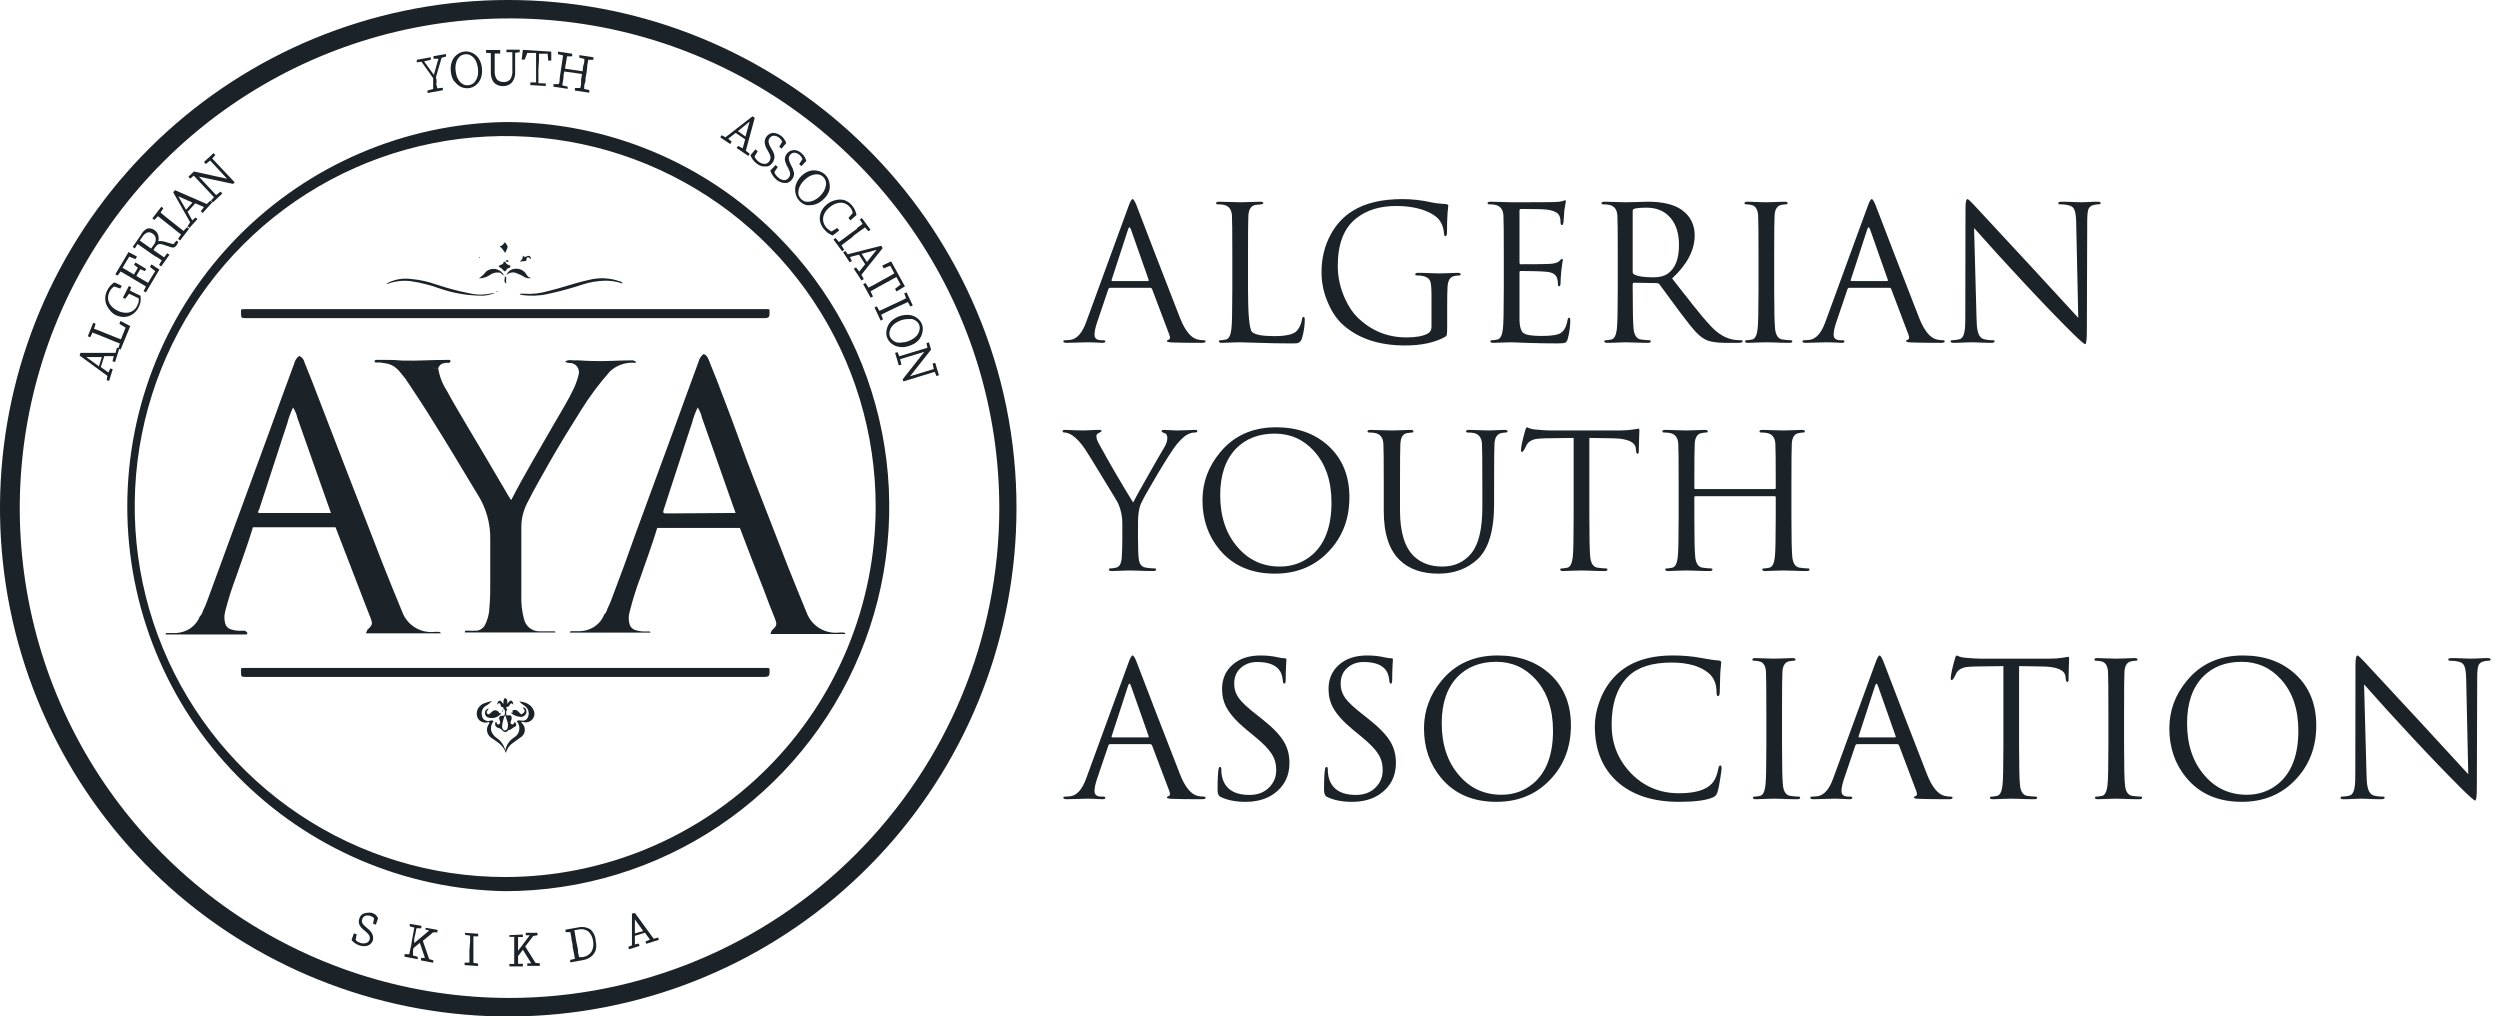 <svg width="182" height="74" viewBox="0 0 182 74" fill="none" xmlns="http://www.w3.org/2000/svg">
<path d="M55.773 48.625H17.794C17.709 48.625 17.615 48.625 17.547 48.668V48.855C17.547 49.281 17.547 49.281 17.964 49.281H55.424C56.037 49.281 56.037 49.281 56.02 48.668C55.943 48.625 55.849 48.625 55.773 48.625Z" fill="#1B2228"/>
<path d="M17.794 22.505C17.709 22.505 17.615 22.505 17.547 22.548V22.735C17.547 23.161 17.547 23.161 17.964 23.161H55.424C56.037 23.161 56.037 23.161 56.02 22.548C55.952 22.48 55.858 22.505 55.781 22.505H17.794Z" fill="#1B2228"/>
<path d="M17.913 46.003C17.913 45.935 17.853 45.918 17.794 45.918H17.555C17.301 45.931 17.047 45.896 16.806 45.816C16.709 45.787 16.622 45.734 16.55 45.663C16.479 45.591 16.427 45.504 16.397 45.407C16.315 45.109 16.315 44.794 16.397 44.496C16.62 43.631 16.89 42.778 17.206 41.942C17.615 40.759 18.058 39.575 18.415 38.383H24.426C24.993 39.848 25.561 41.318 26.128 42.794C26.409 43.517 26.682 44.258 26.98 44.99C27.142 45.424 27.116 45.509 26.75 45.841C26.708 45.927 26.671 46.015 26.639 46.105H32.105C32.105 46.105 32.028 46.003 31.969 46.003C31.852 45.995 31.736 45.995 31.62 46.003C31.125 46.053 30.629 45.939 30.207 45.677C29.785 45.415 29.461 45.021 29.287 44.556C28.802 43.373 28.316 42.198 27.848 41.006C27.065 39.005 26.307 37.004 25.532 35.046L23.31 29.291C22.944 28.312 22.561 27.35 22.169 26.388C22.15 26.282 22.104 26.182 22.035 26.099C21.967 26.016 21.878 25.951 21.778 25.911C21.594 26.054 21.465 26.255 21.412 26.482C20.782 28.184 20.16 29.887 19.547 31.59C18.645 34.042 17.742 36.485 16.849 38.937L15.069 43.79C14.985 44.016 14.889 44.238 14.78 44.454C14.744 44.612 14.665 44.757 14.55 44.871C14.416 45.213 14.185 45.509 13.886 45.722C13.527 45.966 13.102 46.094 12.668 46.088H12.166C12.115 46.088 12.047 46.088 12.055 46.19C12.064 46.293 12.055 46.19 12.055 46.19H17.913C17.938 46.19 17.961 46.181 17.979 46.163C17.997 46.145 18.006 46.122 18.006 46.097C18.006 46.072 17.997 46.048 17.979 46.031C17.961 46.013 17.938 46.003 17.913 46.003ZM18.858 37.115C19.323 35.707 19.786 34.288 20.245 32.858C20.467 32.186 20.68 31.505 20.91 30.832C21.012 30.43 21.154 30.039 21.335 29.666C21.485 29.897 21.592 30.154 21.65 30.423C22.297 32.237 22.936 34.067 23.574 35.88C23.745 36.374 23.915 36.86 24.094 37.345H19.02C18.764 37.387 18.764 37.311 18.841 37.115H18.858Z" fill="#1B2228"/>
<path d="M52.75 29.154C52.384 28.175 52.009 27.213 51.617 26.251C51.541 26.055 51.456 25.843 51.217 25.774C51.033 25.917 50.904 26.118 50.851 26.345C50.221 28.047 49.608 29.75 48.987 31.453L46.288 38.8C45.72 40.418 45.127 42.035 44.509 43.653C44.425 43.879 44.328 44.101 44.219 44.317C44.184 44.475 44.104 44.62 43.989 44.734C43.858 45.078 43.626 45.374 43.325 45.586C42.97 45.83 42.547 45.957 42.116 45.952H41.605C41.554 45.952 41.486 45.952 41.495 46.054C41.503 46.156 41.495 46.054 41.495 46.054H47.352C47.352 45.986 47.293 45.969 47.233 45.969H47.003C46.746 45.982 46.489 45.947 46.245 45.866C46.149 45.837 46.061 45.785 45.99 45.713C45.919 45.642 45.866 45.554 45.837 45.458C45.748 45.161 45.748 44.844 45.837 44.547C46.053 43.68 46.32 42.827 46.637 41.993C47.046 40.809 47.488 39.626 47.846 38.434H53.865C54.418 39.898 54.98 41.371 55.568 42.844C55.84 43.568 56.113 44.308 56.419 45.041C56.581 45.475 56.555 45.56 56.189 45.892C56.148 45.977 56.114 46.065 56.087 46.156H61.544C61.544 46.071 61.468 46.054 61.417 46.054C61.297 46.045 61.178 46.045 61.059 46.054C60.565 46.104 60.068 45.989 59.646 45.728C59.224 45.466 58.901 45.072 58.726 44.606C58.241 43.423 57.756 42.248 57.288 41.056C56.504 39.056 55.747 37.055 54.972 35.097C54.197 33.139 53.499 31.07 52.75 29.154ZM48.493 37.378C48.272 37.378 48.255 37.31 48.314 37.114C48.78 35.707 49.242 34.288 49.702 32.858C49.923 32.185 50.136 31.504 50.366 30.831C50.468 30.429 50.611 30.039 50.792 29.665C50.942 29.896 51.048 30.153 51.107 30.423C51.754 32.236 52.392 34.067 53.031 35.88C53.201 36.374 53.38 36.859 53.55 37.344L48.493 37.378Z" fill="#1B2228"/>
<path d="M32.812 26.294C32.812 26.252 32.761 26.218 32.718 26.2H32.514C31.45 26.2 30.394 26.277 29.33 26.252C28.883 26.209 28.434 26.192 27.985 26.2H27.423C27.363 26.2 27.27 26.2 27.27 26.303C27.27 26.405 27.363 26.388 27.423 26.388C27.614 26.379 27.806 26.396 27.993 26.439C28.334 26.47 28.654 26.614 28.904 26.848C29.16 27.094 29.347 27.384 29.577 27.648C29.577 27.699 29.645 27.767 29.687 27.826C30.317 28.771 30.947 29.725 31.543 30.696C32.616 32.398 33.663 34.169 34.719 35.914C35.383 36.923 35.722 38.112 35.69 39.32C35.69 40.358 35.69 41.397 35.69 42.436C35.69 43.032 35.69 43.636 35.63 44.224C35.619 44.675 35.505 45.117 35.298 45.518C35.241 45.62 35.161 45.709 35.066 45.776C34.97 45.844 34.86 45.89 34.745 45.909C34.498 45.926 34.25 45.926 34.004 45.909C33.936 45.909 33.842 45.909 33.842 45.995C33.842 46.08 33.842 46.037 33.842 46.045H40.44C40.44 45.977 40.38 45.96 40.321 45.96H39.997H39.214C38.97 45.95 38.736 45.862 38.546 45.709C38.356 45.555 38.22 45.345 38.158 45.109C37.997 44.519 37.928 43.907 37.954 43.296C37.954 41.653 37.954 40.009 37.954 38.358C37.956 37.766 38.096 37.183 38.363 36.655C38.891 35.591 39.495 34.569 40.065 33.548C40.772 32.313 41.521 31.096 42.279 29.895C42.91 28.876 43.627 27.913 44.424 27.018C44.668 26.797 44.955 26.629 45.268 26.525C45.58 26.421 45.91 26.383 46.238 26.413C46.214 26.382 46.183 26.357 46.147 26.341C46.112 26.325 46.073 26.317 46.033 26.32C46.072 26.322 46.109 26.332 46.142 26.349C46.176 26.367 46.206 26.392 46.229 26.422C46.306 26.422 46.331 26.337 46.229 26.294C46.143 26.24 46.04 26.219 45.94 26.235C44.969 26.235 44.007 26.32 43.037 26.277C42.611 26.277 42.185 26.218 41.785 26.235C41.572 26.235 41.351 26.158 41.138 26.337C41.231 26.392 41.337 26.422 41.445 26.422C41.551 26.417 41.657 26.437 41.754 26.48C41.851 26.524 41.936 26.59 42.003 26.673C42.069 26.756 42.115 26.854 42.136 26.959C42.158 27.063 42.154 27.171 42.126 27.273C42.044 27.61 41.93 27.938 41.785 28.252C41.359 29.163 40.823 30.006 40.321 30.883C39.274 32.713 38.184 34.527 37.213 36.408C37.162 36.332 37.103 36.255 37.06 36.178L35.519 33.556C35.008 32.705 34.506 31.853 34.004 31.002C33.502 30.151 32.991 29.299 32.497 28.388C32.187 27.906 31.984 27.363 31.901 26.796H31.628C31.569 26.796 31.484 26.796 31.458 26.745C31.433 26.694 31.458 26.745 31.458 26.703C31.458 26.66 31.458 26.703 31.458 26.745C31.458 26.788 31.569 26.788 31.628 26.788H31.901C31.953 26.672 32.035 26.572 32.139 26.498C32.313 26.422 32.505 26.395 32.693 26.422C32.613 26.372 32.523 26.34 32.429 26.328C32.523 26.338 32.613 26.37 32.693 26.422C32.693 26.422 32.795 26.328 32.812 26.294ZM44.544 26.515C44.7 26.446 44.862 26.392 45.029 26.354C44.862 26.392 44.7 26.446 44.544 26.515H44.458H44.544Z" fill="#1B2228"/>
<path d="M38.115 21.382C38.03 21.382 37.936 21.382 37.834 21.382C37.851 21.412 37.876 21.436 37.906 21.453C37.936 21.469 37.97 21.477 38.004 21.476C38.634 21.565 39.274 21.539 39.894 21.399C40.758 21.213 41.61 20.98 42.448 20.701C42.95 20.541 43.471 20.452 43.998 20.437C44.444 20.421 44.889 20.49 45.309 20.641C45.309 20.505 45.181 20.513 45.113 20.479C44.382 20.219 43.59 20.187 42.84 20.386C41.835 20.599 40.882 20.965 39.886 21.195C39.312 21.364 38.712 21.427 38.115 21.382Z" fill="#1B2228"/>
<path d="M29.917 20.471C30.619 20.576 31.309 20.75 31.977 20.99C33 21.35 34.077 21.532 35.161 21.526C35.454 21.51 35.742 21.444 36.013 21.331H35.885C35.293 21.484 34.672 21.484 34.08 21.331C33.301 21.176 32.533 20.971 31.781 20.718C31.177 20.5 30.548 20.363 29.908 20.309C29.284 20.225 28.649 20.351 28.104 20.666C28.18 20.666 28.274 20.666 28.35 20.615C28.856 20.453 29.39 20.403 29.917 20.471Z" fill="#1B2228"/>
<path d="M36.37 19.849C36.506 19.849 36.541 20.037 36.685 20.037C36.628 19.924 36.547 19.826 36.447 19.75C36.347 19.673 36.232 19.619 36.109 19.592C35.986 19.565 35.858 19.566 35.736 19.594C35.613 19.622 35.498 19.678 35.4 19.756C35.249 19.953 35.068 20.125 34.863 20.266C35.17 20.266 35.468 20.168 35.715 19.985C35.908 19.859 36.142 19.811 36.37 19.849Z" fill="#1B2228"/>
<path d="M36.873 20.037C36.965 19.937 37.087 19.869 37.22 19.843C37.353 19.817 37.491 19.834 37.614 19.892C37.779 19.952 37.938 20.026 38.09 20.113C38.174 20.178 38.271 20.223 38.374 20.245C38.477 20.267 38.584 20.265 38.686 20.241C38.611 20.231 38.538 20.202 38.476 20.158C38.413 20.113 38.363 20.054 38.329 19.985C38.244 19.839 38.118 19.722 37.967 19.647C37.815 19.573 37.645 19.546 37.477 19.568C37.341 19.576 37.21 19.625 37.102 19.708C36.994 19.792 36.914 19.906 36.873 20.037Z" fill="#1B2228"/>
<path d="M36.396 19.466C36.549 19.526 36.617 19.688 36.728 19.747C36.838 19.807 36.881 19.492 37.068 19.509C37.111 19.509 37.162 19.441 37.153 19.381C37.145 19.322 37.102 19.313 37.051 19.296C37 19.279 36.813 19.219 36.796 19.066C36.87 19.041 36.951 19.041 37.026 19.066C37.026 18.973 36.949 18.93 36.915 18.93C36.881 18.93 36.838 18.973 36.796 19.066H36.66C36.66 19.253 36.498 19.253 36.396 19.305C36.294 19.356 36.276 19.424 36.396 19.466Z" fill="#1B2228"/>
<path d="M36.787 18.41L36.838 18.283C37 17.951 37 17.951 36.761 17.636C36.651 17.721 36.625 17.866 36.472 17.9C36.319 17.934 36.412 17.985 36.472 18.01C36.532 18.036 36.642 18.257 36.787 18.41Z" fill="#1B2228"/>
<path d="M38.047 19.015C38.167 19.015 38.371 19.057 38.337 18.794C38.337 18.734 38.439 18.717 38.516 18.751C38.592 18.785 38.575 18.862 38.652 18.845C38.652 18.666 38.524 18.572 38.362 18.657C38.201 18.742 38.158 18.7 38.047 18.598C38.107 18.828 37.945 18.921 37.852 19.057L38.047 19.015Z" fill="#1B2228"/>
<path d="M36.855 20.65C36.838 20.523 36.838 20.394 36.855 20.267C36.855 20.19 36.855 20.139 36.761 20.13C36.752 20.309 36.642 20.53 36.855 20.65Z" fill="#1B2228"/>
<path d="M34.94 18.734H34.881C34.876 18.747 34.876 18.762 34.881 18.776C34.881 18.776 34.881 18.818 34.923 18.776C34.965 18.734 34.94 18.776 34.94 18.734Z" fill="#1B2228"/>
<path d="M36.123 21.245C36.145 21.249 36.168 21.245 36.188 21.235C36.208 21.224 36.224 21.207 36.233 21.186C36.165 21.169 36.14 21.211 36.123 21.245Z" fill="#1B2228"/>
<path d="M36.684 20.037C36.682 20.055 36.685 20.073 36.693 20.089C36.7 20.105 36.712 20.119 36.726 20.13C36.726 20.087 36.718 20.053 36.684 20.037Z" fill="#1B2228"/>
<path d="M36.523 51.826C36.583 51.826 36.617 51.826 36.617 51.741C36.617 51.656 36.574 51.741 36.566 51.741V51.792L36.523 51.826Z" fill="#1B2228"/>
<path d="M37.809 51.068C37.953 51.256 38.175 51.332 38.328 51.503C38.414 51.602 38.469 51.724 38.486 51.855C38.503 51.985 38.48 52.117 38.422 52.235C38.319 52.439 38.158 52.507 37.851 52.448C37.811 52.439 37.769 52.44 37.729 52.45C37.689 52.461 37.652 52.48 37.621 52.507C37.696 52.593 37.751 52.694 37.782 52.803C37.813 52.912 37.821 53.026 37.803 53.139C37.785 53.251 37.742 53.357 37.679 53.451C37.615 53.545 37.532 53.624 37.434 53.682C37.265 53.786 37.12 53.925 37.008 54.09C36.897 54.254 36.821 54.44 36.787 54.636C36.703 54.273 36.488 53.954 36.183 53.742C36.001 53.621 35.858 53.449 35.774 53.248C35.737 53.121 35.733 52.986 35.761 52.857C35.79 52.728 35.85 52.608 35.936 52.507C35.902 52.476 35.86 52.456 35.814 52.448C35.769 52.441 35.722 52.446 35.68 52.465C35.634 52.484 35.585 52.494 35.535 52.494C35.486 52.494 35.437 52.484 35.391 52.465C35.304 52.442 35.227 52.392 35.171 52.321C35.116 52.25 35.085 52.163 35.084 52.073C35.055 51.955 35.06 51.832 35.1 51.717C35.139 51.602 35.21 51.501 35.306 51.426C35.499 51.322 35.675 51.187 35.825 51.026C35.195 51.188 35.093 51.239 34.889 51.452C34.79 51.568 34.728 51.711 34.712 51.863C34.695 52.015 34.724 52.168 34.795 52.303C34.865 52.419 34.972 52.508 35.097 52.559C35.223 52.61 35.362 52.618 35.493 52.584C35.544 52.584 35.587 52.541 35.612 52.584C35.638 52.626 35.612 52.652 35.612 52.678C35.548 52.755 35.502 52.845 35.476 52.942C35.45 53.039 35.444 53.141 35.461 53.24C35.477 53.339 35.514 53.433 35.569 53.517C35.625 53.6 35.697 53.671 35.782 53.725C36.183 54.006 36.634 54.236 36.83 54.814C36.901 54.519 37.08 54.261 37.332 54.091C37.502 53.955 37.681 53.844 37.86 53.708C37.953 53.659 38.033 53.588 38.093 53.501C38.153 53.415 38.191 53.315 38.204 53.211C38.218 53.107 38.206 53.001 38.169 52.902C38.133 52.803 38.074 52.714 37.996 52.644L37.945 52.567C38.005 52.524 38.056 52.567 38.107 52.567C38.202 52.594 38.303 52.598 38.4 52.578C38.498 52.559 38.589 52.517 38.667 52.455C38.745 52.394 38.807 52.315 38.849 52.225C38.891 52.135 38.911 52.036 38.907 51.937C38.864 51.469 38.43 51.102 37.809 51.068Z" fill="#1B2228"/>
<path d="M36.361 51.018C36.259 51.018 36.217 51.162 36.191 51.307C36.319 51.154 36.404 51.154 36.438 51.307C36.472 51.46 36.498 51.469 36.583 51.477C36.668 51.486 36.676 51.597 36.659 51.673L36.71 51.622C36.749 51.683 36.767 51.755 36.761 51.826C36.761 51.937 36.761 52.065 36.668 52.099C36.574 52.133 36.608 52.099 36.583 52.099C36.421 52.099 36.31 52.167 36.344 52.337C36.363 52.409 36.386 52.48 36.412 52.55C36.412 52.635 36.412 52.686 36.327 52.729C36.242 52.771 36.217 52.729 36.174 52.669C36.132 52.61 36.174 52.55 36.089 52.55C36.065 52.588 36.05 52.631 36.045 52.676C36.04 52.72 36.045 52.766 36.061 52.808C36.077 52.85 36.102 52.888 36.135 52.918C36.168 52.949 36.208 52.972 36.251 52.984C36.303 52.998 36.354 53.014 36.404 53.035C36.591 53.146 36.753 53.487 37.017 53.146C37.213 53.146 37.315 52.976 37.477 52.908C37.638 52.84 37.596 52.686 37.477 52.55C37.408 52.627 37.408 52.78 37.264 52.729C37.119 52.678 37.162 52.567 37.204 52.456C37.23 52.409 37.245 52.357 37.247 52.303C37.247 52.184 37.247 52.048 37.051 52.073C36.855 52.099 36.872 52.073 36.855 52.005C36.838 51.937 36.855 51.937 36.855 51.912C36.843 51.87 36.843 51.825 36.855 51.784C36.86 51.77 36.86 51.755 36.855 51.741L36.94 51.69C36.889 51.588 36.745 51.477 37 51.435C37.068 51.435 37.085 51.358 37.111 51.307C37.136 51.256 37.221 51.111 37.366 51.307C37.366 51.145 37.315 51.026 37.204 51.001C37.093 50.975 37.034 51.162 36.889 51.248C36.93 51.184 36.947 51.107 36.936 51.032C36.925 50.957 36.887 50.888 36.83 50.839C36.83 50.839 36.761 50.839 36.727 50.839C36.693 50.839 36.625 51.077 36.651 51.239C36.532 51.179 36.506 50.984 36.361 51.018ZM36.779 52.048C36.855 52.278 36.906 52.448 36.966 52.61C36.991 52.716 36.991 52.827 36.966 52.933C36.966 53.044 36.889 53.18 36.753 53.172C36.617 53.163 36.566 53.044 36.549 52.899C36.573 52.598 36.651 52.304 36.779 52.031V52.048Z" fill="#1B2228"/>
<path d="M35.852 51.784L35.656 51.954C35.605 51.996 35.537 52.039 35.468 51.954C35.445 51.925 35.432 51.889 35.432 51.852C35.432 51.815 35.445 51.778 35.468 51.75C35.504 51.687 35.544 51.628 35.588 51.571C35.4 51.63 35.315 51.715 35.307 51.869C35.299 51.938 35.312 52.008 35.344 52.07C35.376 52.132 35.425 52.183 35.486 52.218C35.66 52.283 35.851 52.292 36.032 52.243C36.212 52.194 36.372 52.09 36.49 51.945C36.49 51.869 36.362 51.988 36.328 51.877C36.294 51.767 36.03 51.613 35.852 51.784Z" fill="#1B2228"/>
<path d="M37.859 51.928C37.807 51.884 37.759 51.836 37.715 51.784C37.671 51.734 37.613 51.7 37.549 51.686C37.484 51.672 37.417 51.68 37.357 51.707H37.315V51.809C37.319 51.834 37.319 51.86 37.315 51.886H37.221C37.213 51.882 37.204 51.88 37.196 51.88C37.187 51.88 37.178 51.882 37.17 51.886C37.378 52.07 37.642 52.178 37.919 52.192C38.017 52.192 38.112 52.156 38.187 52.092C38.262 52.028 38.312 51.94 38.328 51.843C38.328 51.664 38.277 51.503 38.055 51.494C38.055 51.494 38.115 51.579 38.141 51.63C38.158 51.645 38.173 51.663 38.182 51.684C38.192 51.704 38.197 51.727 38.197 51.749C38.197 51.772 38.192 51.795 38.182 51.816C38.173 51.836 38.158 51.854 38.141 51.869C37.987 52.031 37.928 52.031 37.859 51.928Z" fill="#1B2228"/>
<path d="M27.354 66.597C27.263 66.534 27.162 66.485 27.056 66.453C26.938 66.432 26.817 66.432 26.698 66.453C26.581 66.462 26.467 66.5 26.366 66.563C26.267 66.641 26.195 66.748 26.162 66.87C26.106 67.012 26.106 67.17 26.162 67.313C26.241 67.465 26.351 67.599 26.486 67.704L26.588 67.789C26.675 67.857 26.755 67.934 26.826 68.019C26.871 68.069 26.901 68.132 26.911 68.198C26.928 68.259 26.928 68.324 26.911 68.385C26.897 68.446 26.867 68.501 26.826 68.547C26.784 68.593 26.732 68.628 26.673 68.649C26.534 68.691 26.386 68.691 26.247 68.649L26.035 68.556C25.978 68.519 25.929 68.473 25.89 68.419L25.966 68.011L25.762 67.951L25.592 68.436C25.658 68.518 25.735 68.589 25.822 68.649C25.928 68.727 26.046 68.788 26.171 68.828C26.283 68.865 26.401 68.882 26.52 68.879H26.588C26.713 68.865 26.832 68.821 26.937 68.751C27.036 68.672 27.11 68.565 27.15 68.445C27.17 68.347 27.17 68.245 27.15 68.147C27.129 68.042 27.085 67.943 27.022 67.858C26.932 67.741 26.826 67.638 26.707 67.551L26.605 67.457C26.508 67.389 26.429 67.299 26.375 67.193C26.356 67.149 26.346 67.101 26.346 67.053C26.346 67.005 26.356 66.957 26.375 66.912C26.388 66.858 26.415 66.808 26.452 66.767C26.489 66.725 26.536 66.693 26.588 66.674C26.707 66.636 26.835 66.636 26.954 66.674C27.06 66.707 27.157 66.765 27.235 66.844L27.158 67.245L27.363 67.313L27.524 66.844C27.479 66.755 27.422 66.672 27.354 66.597Z" fill="#1B2228"/>
<path d="M30.963 67.661L31.244 67.746L30.154 68.657V68.436C30.154 68.283 30.205 68.138 30.239 67.993L30.316 67.576H30.673V67.397L29.83 67.261V67.44L30.162 67.525L30.086 67.942L30.035 68.223L29.967 68.589C29.967 68.743 29.907 68.896 29.881 69.049C29.856 69.202 29.822 69.322 29.796 69.466H29.447V69.645L30.409 69.832V69.653L30.069 69.56V69.483C30.069 69.407 30.069 69.33 30.069 69.262C30.069 69.194 30.069 69.083 30.12 69.007L30.562 68.64L30.937 69.739H30.648V69.918L31.542 70.088V69.909L31.244 69.824L30.784 68.496L31.533 67.874H31.848V67.695L30.997 67.542L30.963 67.661Z" fill="#1B2228"/>
<path d="M33.875 68.061L34.224 68.112V68.53L34.173 69.185C34.173 69.296 34.173 69.407 34.173 69.517V69.653V70.079H33.824V70.258L34.803 70.326V70.147L34.463 70.096C34.463 69.969 34.463 69.841 34.463 69.705V69.236V69.058C34.463 68.896 34.463 68.743 34.463 68.589V68.274V68.164H34.812V67.976L33.833 67.908L33.875 68.061Z" fill="#1B2228"/>
<path d="M38.984 70.096L38.235 68.904L38.823 68.138L39.129 68.087V67.908H38.278V68.087H38.567L37.716 69.219V69.058C37.716 68.913 37.716 68.777 37.716 68.64C37.716 68.504 37.716 68.359 37.716 68.215H38.065V68.036L37.086 68.079V68.206H37.435V68.632C37.435 68.785 37.435 68.938 37.435 69.1V69.287V69.747C37.435 69.892 37.435 70.028 37.435 70.173H37.086V70.352H38.065V70.164H37.716V69.866C37.716 69.773 37.716 69.688 37.716 69.602L38.065 69.143L38.678 70.13H38.389V70.317H39.299V70.13L38.984 70.096Z" fill="#1B2228"/>
<path d="M42.985 67.661C42.733 67.501 42.427 67.445 42.134 67.508L41.172 67.678V67.857H41.521L41.598 68.274C41.598 68.436 41.657 68.589 41.683 68.76V68.836C41.683 69.024 41.751 69.202 41.776 69.364L41.853 69.798L41.512 69.883V70.062L42.423 69.9C42.643 69.867 42.85 69.779 43.028 69.645C43.189 69.522 43.308 69.353 43.368 69.16C43.421 68.947 43.421 68.725 43.368 68.513C43.364 68.353 43.328 68.195 43.262 68.049C43.197 67.903 43.102 67.771 42.985 67.661ZM43.053 69.296C42.979 69.402 42.882 69.491 42.771 69.557C42.659 69.623 42.535 69.665 42.406 69.679H42.151C42.151 69.577 42.108 69.466 42.083 69.356V69.245C42.083 69.083 42.023 68.904 41.989 68.717L41.938 68.462L41.887 68.147L41.81 67.721L42.108 67.67C42.228 67.638 42.354 67.634 42.476 67.656C42.598 67.678 42.714 67.726 42.815 67.798C43.014 67.976 43.141 68.222 43.172 68.487C43.236 68.762 43.193 69.051 43.053 69.296Z" fill="#1B2228"/>
<path d="M47.59 68.343L46.227 66.47L46.006 66.504V68.82L45.742 68.93L45.793 69.109L46.559 68.862L46.508 68.692L46.219 68.751V68.13L46.951 67.9L47.317 68.402L46.994 68.538L47.045 68.709L47.964 68.419L47.913 68.249L47.59 68.343ZM46.219 67.951V66.93L46.823 67.781L46.219 67.951Z" fill="#1B2228"/>
<path d="M8.411 25.689H5.856L5.797 25.885L7.823 27.367L7.764 27.673L7.942 27.733L8.206 26.881L8.027 26.822L7.891 27.12L7.338 26.72L7.593 25.928H8.283L8.189 26.302L8.376 26.354L8.691 25.366L8.513 25.306L8.411 25.689ZM6.282 25.996H7.414L7.202 26.669L6.282 25.996Z" fill="#1B2228"/>
<path d="M8.776 23.365L8.691 23.578L9.142 23.851L8.802 24.702L8.376 24.54L7.959 24.37L7.78 24.302L7.244 24.08L6.844 23.936L6.963 23.57L6.784 23.502L6.393 24.48L6.571 24.549L6.733 24.208L7.167 24.378L7.823 24.642L8.291 24.838L8.725 25.008L8.606 25.374L8.785 25.442L9.483 23.74L8.776 23.365Z" fill="#1B2228"/>
<path d="M8.36 22.906C8.565 23.014 8.793 23.072 9.024 23.076C9.246 23.071 9.461 23.003 9.646 22.88C9.842 22.753 9.999 22.573 10.097 22.361C10.16 22.237 10.206 22.105 10.233 21.969C10.246 21.825 10.246 21.679 10.233 21.535L10.046 21.441L9.714 21.28C9.625 21.241 9.54 21.195 9.459 21.143L9.552 20.905L9.382 20.82L8.948 21.671L9.118 21.756L9.399 21.382L9.68 21.518L9.995 21.671L10.097 21.722C10.106 21.804 10.106 21.887 10.097 21.969C10.073 22.063 10.039 22.155 9.995 22.242C9.921 22.407 9.8 22.546 9.646 22.642C9.498 22.734 9.326 22.778 9.152 22.769C8.944 22.764 8.741 22.712 8.556 22.616C8.365 22.526 8.197 22.395 8.062 22.233C7.954 22.096 7.886 21.93 7.867 21.756C7.854 21.576 7.892 21.396 7.977 21.237C8.051 21.081 8.165 20.949 8.309 20.854L8.76 21.007L8.863 20.803L8.326 20.556C8.221 20.624 8.124 20.704 8.037 20.794C7.943 20.903 7.862 21.023 7.798 21.152C7.696 21.361 7.649 21.592 7.662 21.824C7.68 22.046 7.759 22.259 7.892 22.437C8.007 22.63 8.168 22.791 8.36 22.906Z" fill="#1B2228"/>
<path d="M8.778 19.764L9.178 19.994L10.225 20.616L10.625 20.854L10.455 21.195L10.617 21.288L11.604 19.628L11.025 19.245L10.915 19.432L11.298 19.739L10.778 20.59L10.387 20.36C10.242 20.284 10.089 20.19 9.927 20.088L10.216 19.594L10.548 19.739L10.642 19.577L9.859 19.109L9.757 19.27L10.038 19.492L9.748 19.986L9.322 19.73L8.922 19.492L9.408 18.683L9.859 18.87L9.97 18.675L9.357 18.351L8.395 19.969L8.565 20.062L8.778 19.764Z" fill="#1B2228"/>
<path d="M10.011 17.763L10.394 18.027L10.973 18.436L11.348 18.691H11.39L11.774 18.955L11.578 19.287L11.731 19.398L12.335 18.547L12.182 18.436L11.944 18.734L11.569 18.478L11.169 18.198L11.305 17.993C11.351 17.924 11.409 17.863 11.476 17.814C11.52 17.781 11.573 17.763 11.629 17.763C11.707 17.767 11.784 17.781 11.859 17.806L12.489 18.01C12.553 18.027 12.62 18.027 12.684 18.01C12.756 17.972 12.818 17.916 12.863 17.848C12.863 17.797 12.923 17.755 12.94 17.721C12.957 17.687 12.94 17.644 12.991 17.619L12.846 17.516L12.625 17.78L11.978 17.593C11.876 17.561 11.77 17.546 11.663 17.55H11.527C11.56 17.422 11.56 17.287 11.527 17.159C11.492 16.995 11.394 16.851 11.254 16.759C11.176 16.697 11.085 16.654 10.987 16.635C10.889 16.616 10.788 16.62 10.692 16.648C10.5 16.758 10.345 16.924 10.249 17.125L9.662 17.976L9.815 18.087L10.011 17.763ZM10.173 17.508L10.377 17.227C10.462 17.087 10.591 16.979 10.743 16.92C10.809 16.907 10.877 16.908 10.941 16.924C11.006 16.941 11.067 16.971 11.118 17.014C11.177 17.052 11.228 17.101 11.266 17.16C11.304 17.219 11.329 17.285 11.339 17.355C11.354 17.513 11.309 17.671 11.212 17.797L10.999 18.095L10.565 17.789L10.173 17.508Z" fill="#1B2228"/>
<path d="M11.5 15.737L11.858 16.027C11.994 16.129 12.13 16.231 12.258 16.342L12.42 16.461L12.761 16.742L12.812 16.784L13.178 17.074L12.965 17.389L13.11 17.508L13.765 16.657L13.62 16.538L13.356 16.81L12.999 16.529L12.718 16.308L12.437 16.086L12.045 15.771C11.918 15.669 11.798 15.575 11.688 15.473L11.892 15.167L11.747 15.048L11.092 15.899L11.236 16.01L11.5 15.737Z" fill="#1B2228"/>
<path d="M13.655 16.47L13.791 16.597L14.37 15.95L14.233 15.831L13.995 16.044L13.655 15.422L14.216 14.801L14.847 15.073L14.617 15.38L14.753 15.508L15.451 14.733L15.315 14.605L15.051 14.852L12.744 13.847L12.607 14.001L13.842 16.18L13.655 16.47ZM12.982 14.29L14.012 14.75L13.544 15.269L12.982 14.29Z" fill="#1B2228"/>
<path d="M14.107 12.792L15.579 14.358L15.358 14.605L15.494 14.741L16.184 14.086L16.056 13.949L15.733 14.205L14.481 12.86L16.967 13.387L17.086 13.277L15.452 11.54L15.673 11.285L15.545 11.148L14.847 11.796L14.983 11.94L15.298 11.685L16.533 13.013L14.115 12.485L13.715 12.868L13.842 13.004L14.107 12.792Z" fill="#1B2228"/>
<path d="M30.682 4.491L31.534 5.691V5.827C31.534 5.895 31.534 5.955 31.534 6.006C31.534 6.057 31.534 6.185 31.534 6.27C31.534 6.355 31.534 6.406 31.534 6.483L31.125 6.585V6.772L32.24 6.568V6.389L31.823 6.432C31.823 6.364 31.823 6.295 31.781 6.227C31.738 6.159 31.781 6.066 31.781 5.972V5.929C31.781 5.844 31.781 5.751 31.73 5.64L32.147 4.21L32.47 4.116V3.929L31.559 4.09V4.278H31.917L31.585 5.453L30.87 4.465L31.363 4.354V4.167L30.342 4.354V4.542L30.682 4.491Z" fill="#1B2228"/>
<path d="M33.068 5.895C33.184 6.071 33.342 6.214 33.527 6.312C33.672 6.386 33.833 6.424 33.995 6.423H34.089C34.291 6.406 34.484 6.329 34.642 6.202C34.806 6.065 34.931 5.889 35.009 5.691C35.088 5.461 35.114 5.217 35.085 4.976C35.067 4.729 34.992 4.49 34.864 4.278C34.751 4.1 34.592 3.956 34.404 3.861C34.223 3.769 34.019 3.731 33.817 3.75C33.614 3.774 33.423 3.853 33.263 3.98C33.096 4.109 32.97 4.284 32.897 4.482C32.814 4.714 32.787 4.962 32.821 5.206C32.84 5.452 32.916 5.691 33.042 5.904L33.068 5.895ZM34.217 4.005C34.327 4.059 34.426 4.134 34.506 4.227C34.59 4.332 34.656 4.45 34.702 4.576C34.747 4.711 34.779 4.851 34.796 4.993C34.813 5.14 34.813 5.288 34.796 5.436C34.773 5.566 34.73 5.693 34.668 5.81C34.611 5.916 34.533 6.009 34.438 6.083C34.337 6.151 34.22 6.192 34.098 6.202C33.976 6.22 33.852 6.202 33.74 6.151C33.632 6.098 33.536 6.022 33.459 5.929C33.377 5.826 33.311 5.711 33.263 5.589C33.217 5.451 33.186 5.308 33.17 5.163C33.148 5.019 33.148 4.873 33.17 4.729C33.19 4.596 33.23 4.467 33.289 4.346C33.345 4.24 33.424 4.147 33.519 4.073C33.621 4.006 33.738 3.965 33.859 3.954C33.981 3.939 34.104 3.957 34.217 4.005Z" fill="#1B2228"/>
<path d="M35.732 3.869C35.732 4.006 35.732 4.15 35.732 4.338C35.732 4.525 35.732 4.678 35.732 4.848V5.257C35.724 5.457 35.765 5.655 35.851 5.836C35.917 5.981 36.031 6.099 36.175 6.168C36.312 6.238 36.464 6.273 36.617 6.27C36.742 6.275 36.866 6.252 36.98 6.204C37.095 6.155 37.198 6.082 37.281 5.989C37.45 5.761 37.528 5.48 37.503 5.198V3.844L37.835 3.801V3.614H36.873V3.801H37.298V5.07C37.325 5.312 37.275 5.556 37.154 5.768C37.091 5.838 37.013 5.893 36.926 5.929C36.839 5.964 36.745 5.979 36.651 5.972C36.536 5.975 36.422 5.949 36.319 5.896C36.219 5.842 36.14 5.754 36.098 5.649C36.033 5.492 36.004 5.324 36.013 5.155V4.848C36.013 4.729 36.013 4.619 36.013 4.508V4.355C36.013 4.201 36.013 4.048 36.013 3.895H36.413V3.64H35.383V3.844L35.732 3.869Z" fill="#1B2228"/>
<path d="M38.387 3.852H39.026V4.312V4.482C39.026 4.602 39.026 4.712 39.026 4.832V5.206C39.026 5.317 39.026 5.427 39.026 5.538C39.026 5.649 39.026 5.845 39.026 5.998H38.608V6.194L39.732 6.262V6.074L39.196 6.057V5.598C39.196 5.427 39.196 5.257 39.196 5.087L39.239 4.363C39.239 4.21 39.239 4.065 39.239 3.912H39.868L39.911 4.414H40.132V3.759L38.064 3.631L37.978 4.338H38.2L38.387 3.852Z" fill="#1B2228"/>
<path d="M41.317 6.304L40.942 6.219C40.942 6.074 40.984 5.921 41.01 5.759C41.036 5.598 41.01 5.41 41.087 5.206L42.364 5.385C42.364 5.521 42.321 5.649 42.304 5.768V5.93C42.304 6.092 42.304 6.253 42.236 6.407H41.853V6.594L42.9 6.747V6.56L42.526 6.475C42.526 6.321 42.526 6.168 42.594 6.015C42.662 5.862 42.594 5.708 42.653 5.564L42.696 5.317L42.747 4.925V4.806L42.824 4.355H43.198V4.167L42.176 4.014V4.201L42.542 4.287C42.542 4.423 42.542 4.576 42.483 4.721C42.423 4.866 42.44 5.027 42.415 5.189L41.138 5.002C41.138 4.857 41.189 4.704 41.206 4.551L41.282 4.099H41.657V3.912L40.618 3.759V3.946L40.984 4.031C40.984 4.184 40.942 4.338 40.925 4.491L40.848 4.993L40.746 5.691C40.746 5.836 40.746 5.981 40.678 6.126H40.295V6.313L41.334 6.466L41.317 6.304Z" fill="#1B2228"/>
<path d="M53.268 10.314L53.013 10.101L53.557 9.676L54.247 10.144L54.068 10.8L53.736 10.621L53.626 10.774L54.477 11.353L54.579 11.2L54.298 10.97L54.945 8.577L54.783 8.467L52.817 9.991L52.536 9.846L52.434 9.999L53.157 10.485L53.268 10.314ZM53.719 9.548L54.571 8.85L54.273 9.94L53.719 9.548Z" fill="#1B2228"/>
<path d="M54.633 11.302C54.675 11.41 54.729 11.512 54.795 11.608C54.873 11.724 54.971 11.825 55.084 11.906C55.204 12.002 55.344 12.072 55.493 12.111C55.558 12.119 55.623 12.119 55.688 12.111C55.756 12.119 55.825 12.119 55.893 12.111C56.023 12.068 56.137 11.984 56.216 11.872C56.286 11.788 56.336 11.689 56.361 11.583C56.389 11.474 56.389 11.36 56.361 11.251C56.313 11.1 56.244 10.957 56.157 10.825L56.08 10.689C56.012 10.583 55.969 10.464 55.952 10.34C55.946 10.287 55.95 10.233 55.964 10.182C55.979 10.131 56.004 10.083 56.038 10.042C56.073 9.991 56.12 9.95 56.175 9.921C56.23 9.893 56.291 9.879 56.353 9.88C56.487 9.886 56.616 9.937 56.719 10.025C56.816 10.099 56.895 10.195 56.949 10.306L56.727 10.689L56.897 10.825L57.238 10.416C57.205 10.32 57.159 10.228 57.102 10.144C57.041 10.043 56.96 9.956 56.863 9.889C56.757 9.806 56.636 9.745 56.506 9.71C56.382 9.667 56.248 9.666 56.124 9.706C56 9.746 55.892 9.825 55.816 9.931C55.709 10.059 55.657 10.224 55.671 10.391C55.693 10.573 55.757 10.748 55.859 10.902L55.927 11.029C55.991 11.131 56.042 11.239 56.08 11.353C56.104 11.422 56.104 11.497 56.08 11.566C56.072 11.635 56.042 11.701 55.995 11.753C55.958 11.811 55.906 11.858 55.844 11.889C55.783 11.921 55.715 11.935 55.646 11.932C55.489 11.923 55.34 11.863 55.22 11.761C55.152 11.711 55.092 11.651 55.041 11.583C54.996 11.526 54.959 11.463 54.931 11.395L55.161 11.012L54.99 10.876L54.633 11.302Z" fill="#1B2228"/>
<path d="M57.304 12.094L57.372 12.23C57.428 12.333 57.474 12.441 57.508 12.553C57.525 12.626 57.525 12.702 57.508 12.774C57.487 12.841 57.453 12.902 57.406 12.953C57.366 13.007 57.313 13.05 57.252 13.078C57.191 13.106 57.124 13.119 57.057 13.115C56.9 13.092 56.755 13.02 56.64 12.911C56.574 12.857 56.517 12.794 56.47 12.723C56.427 12.665 56.395 12.598 56.376 12.528L56.623 12.153L56.461 12.017L56.078 12.417C56.113 12.527 56.162 12.633 56.223 12.732C56.294 12.85 56.383 12.957 56.487 13.047C56.6 13.15 56.733 13.228 56.878 13.277C56.957 13.307 57.041 13.322 57.125 13.319H57.279C57.411 13.285 57.53 13.211 57.619 13.107C57.695 13.027 57.75 12.931 57.781 12.826C57.815 12.717 57.815 12.602 57.781 12.494C57.744 12.338 57.683 12.189 57.602 12.051L57.534 11.915C57.474 11.801 57.436 11.677 57.423 11.549C57.422 11.495 57.43 11.442 57.449 11.393C57.468 11.343 57.497 11.298 57.534 11.259C57.572 11.212 57.62 11.175 57.675 11.15C57.729 11.125 57.789 11.113 57.849 11.114C57.985 11.133 58.113 11.193 58.215 11.285C58.306 11.366 58.377 11.468 58.419 11.583L58.181 11.949L58.343 12.094L58.7 11.71C58.671 11.613 58.631 11.518 58.581 11.429C58.522 11.325 58.444 11.232 58.351 11.157C58.254 11.065 58.138 10.996 58.011 10.953C57.891 10.919 57.764 10.919 57.645 10.953C57.51 10.982 57.39 11.057 57.304 11.165C57.197 11.288 57.136 11.445 57.134 11.608C57.16 11.779 57.218 11.944 57.304 12.094Z" fill="#1B2228"/>
<path d="M57.926 13.498C57.871 13.702 57.871 13.916 57.926 14.12C57.972 14.317 58.072 14.497 58.215 14.639C58.355 14.788 58.536 14.892 58.734 14.937C58.816 14.946 58.899 14.946 58.981 14.937C59.109 14.938 59.235 14.918 59.356 14.878C59.589 14.799 59.799 14.664 59.969 14.486C60.151 14.321 60.288 14.113 60.369 13.882C60.424 13.678 60.424 13.464 60.369 13.26C60.33 13.06 60.232 12.877 60.088 12.732C59.944 12.591 59.765 12.491 59.569 12.443C59.362 12.388 59.145 12.388 58.939 12.443C58.708 12.522 58.498 12.653 58.326 12.826C58.137 13.012 57.999 13.244 57.926 13.498ZM58.139 13.822C58.164 13.692 58.213 13.568 58.283 13.456C58.356 13.329 58.448 13.214 58.556 13.115C58.658 13.013 58.772 12.925 58.896 12.851C59.013 12.785 59.139 12.736 59.271 12.707C59.389 12.681 59.511 12.681 59.628 12.707C59.746 12.736 59.852 12.798 59.935 12.885C60.023 12.972 60.085 13.081 60.114 13.2C60.144 13.318 60.144 13.441 60.114 13.558C60.086 13.69 60.037 13.816 59.969 13.933C59.891 14.056 59.8 14.17 59.697 14.273C59.594 14.378 59.476 14.466 59.347 14.537C59.235 14.606 59.111 14.652 58.981 14.673C58.864 14.699 58.742 14.699 58.624 14.673C58.508 14.637 58.402 14.573 58.317 14.486C58.23 14.398 58.166 14.29 58.13 14.171C58.109 14.055 58.112 13.936 58.139 13.822Z" fill="#1B2228"/>
<path d="M59.775 15.422C59.692 15.627 59.662 15.85 59.689 16.069C59.734 16.296 59.836 16.507 59.987 16.682C60.07 16.784 60.164 16.875 60.268 16.955C60.378 17.034 60.498 17.097 60.626 17.142L61.094 16.776L60.949 16.597L60.541 16.852C60.465 16.818 60.394 16.775 60.328 16.725C60.26 16.672 60.197 16.612 60.141 16.546C60.029 16.415 59.956 16.256 59.928 16.086C59.903 15.912 59.93 15.735 60.004 15.575C60.095 15.385 60.23 15.219 60.396 15.09C60.554 14.953 60.74 14.851 60.941 14.792C61.111 14.745 61.29 14.745 61.46 14.792C61.626 14.853 61.772 14.956 61.886 15.09C61.987 15.21 62.054 15.354 62.082 15.507L61.767 15.865L61.911 16.044L62.354 15.652C62.33 15.523 62.29 15.397 62.235 15.277C62.179 15.165 62.111 15.059 62.031 14.963C61.886 14.784 61.694 14.648 61.477 14.571C61.266 14.511 61.042 14.511 60.83 14.571C60.594 14.619 60.374 14.728 60.192 14.886C60.012 15.029 59.869 15.213 59.775 15.422Z" fill="#1B2228"/>
<path d="M62.361 16.674L62.021 16.921L61.859 17.04L61.45 17.346L61.076 17.619L60.829 17.329L60.676 17.44L61.306 18.291L61.459 18.181L61.255 17.857L61.629 17.576L62.029 17.278L62.183 17.125L62.6 16.819L62.974 16.555L63.221 16.836L63.375 16.725L62.745 15.873L62.591 15.984L62.796 16.299L62.421 16.58L62.361 16.674Z" fill="#1B2228"/>
<path d="M61.545 18.266L61.383 18.368L61.86 19.1L62.013 18.998L61.868 18.708L62.532 18.538L62.983 19.236L62.549 19.773L62.319 19.466L62.157 19.568L62.719 20.42L62.881 20.317L62.711 20.003L64.26 18.061L64.15 17.891L61.715 18.513L61.545 18.266ZM63.111 19.075L62.728 18.479L63.818 18.189L63.111 19.075Z" fill="#1B2228"/>
<path d="M64.336 19.535L64.805 19.347L65.111 19.901L64.711 20.13L64.26 20.377L63.638 20.726L63.23 20.939L63.008 20.599L62.838 20.684L63.383 21.671L63.553 21.586L63.374 21.203L63.783 20.982C63.928 20.897 64.072 20.811 64.226 20.735L64.856 20.386L65.256 20.165L65.562 20.718L65.162 21.024L65.264 21.22L65.877 20.846L64.873 19.024L64.226 19.339L64.336 19.535Z" fill="#1B2228"/>
<path d="M65.673 25.273C65.856 25.27 66.038 25.236 66.209 25.17C66.448 25.1 66.664 24.971 66.839 24.796C66.987 24.645 67.09 24.456 67.137 24.251C67.197 24.057 67.197 23.849 67.137 23.655C67.071 23.463 66.949 23.294 66.788 23.17C66.625 23.038 66.427 22.955 66.218 22.931C65.972 22.906 65.723 22.935 65.49 23.016C65.256 23.097 65.042 23.228 64.864 23.399C64.717 23.547 64.614 23.733 64.566 23.936C64.507 24.13 64.507 24.338 64.566 24.532C64.627 24.725 64.746 24.894 64.907 25.017C65.074 25.149 65.274 25.232 65.486 25.256L65.673 25.273ZM65.29 24.932C65.174 24.898 65.067 24.84 64.975 24.762C64.884 24.68 64.813 24.578 64.771 24.464C64.737 24.344 64.737 24.217 64.771 24.098C64.794 23.983 64.843 23.875 64.915 23.783C64.995 23.675 65.093 23.583 65.205 23.51C65.328 23.431 65.46 23.366 65.597 23.314C65.734 23.267 65.877 23.238 66.022 23.229H66.124C66.223 23.221 66.323 23.221 66.422 23.229C66.538 23.263 66.645 23.321 66.737 23.399C66.83 23.478 66.898 23.581 66.933 23.698C66.966 23.814 66.966 23.938 66.933 24.055C66.907 24.176 66.854 24.289 66.78 24.387C66.698 24.49 66.6 24.579 66.49 24.651C66.368 24.731 66.237 24.797 66.099 24.847C65.962 24.896 65.818 24.925 65.673 24.932C65.546 24.953 65.417 24.953 65.29 24.932Z" fill="#1B2228"/>
<path d="M65.963 21.713L65.546 21.918L64.907 22.216L64.447 22.437L64.022 22.633L63.834 22.301L63.664 22.386L64.115 23.34L64.285 23.254L64.149 22.905L64.567 22.701L65.026 22.48L65.205 22.395L65.673 22.182L66.091 21.986L66.278 22.318L66.448 22.233L65.997 21.279L65.826 21.364L65.963 21.713Z" fill="#1B2228"/>
<path d="M68.082 26.413L67.895 26.464L67.98 26.864L66.252 27.392L67.784 25.451L67.623 24.923L67.444 24.983L67.52 25.315L65.469 25.936L65.341 25.639L65.162 25.69L65.434 26.601L65.622 26.549L65.528 26.149L67.29 25.613L65.716 27.614L65.767 27.767L68.048 27.069L68.176 27.375L68.355 27.316L68.082 26.413Z" fill="#1B2228"/>
<path d="M36.779 8.884C29.438 9.012 22.441 12.018 17.295 17.254C12.149 22.491 9.266 29.539 9.266 36.881C9.266 44.222 12.149 51.271 17.295 56.507C22.441 61.744 29.438 64.749 36.779 64.877C42.308 64.871 47.712 63.227 52.308 60.153C56.904 57.078 60.487 52.712 62.604 47.604C64.722 42.496 65.279 36.875 64.205 31.451C63.132 26.026 60.476 21.042 56.572 17.125C53.983 14.509 50.9 12.434 47.502 11.019C44.104 9.604 40.459 8.879 36.779 8.884ZM36.779 63.847C31.444 63.847 26.229 62.265 21.793 59.301C17.358 56.337 13.901 52.125 11.86 47.196C9.819 42.267 9.285 36.844 10.326 31.611C11.368 26.379 13.937 21.574 17.71 17.802C21.483 14.03 26.29 11.462 31.522 10.423C36.754 9.383 42.178 9.918 47.106 11.961C52.034 14.004 56.246 17.462 59.208 21.898C62.171 26.335 63.751 31.55 63.749 36.885C63.74 44.035 60.896 50.889 55.839 55.943C50.783 60.998 43.928 63.841 36.779 63.847Z" fill="#1B2228"/>
<path d="M71.097 22.633C67.534 14.178 60.957 7.348 52.642 3.469C44.327 -0.41 34.867 -1.061 26.099 1.642C17.331 4.345 9.88 10.21 5.193 18.098C0.505 25.985 -1.084 35.333 0.733 44.327C2.55 53.32 7.643 61.318 15.025 66.767C22.407 72.217 31.55 74.729 40.679 73.817C49.809 72.904 58.274 68.632 64.432 61.83C70.589 55.027 73.999 46.179 74 37.004C74.008 32.067 73.02 27.18 71.097 22.633ZM37.094 72.65C30.041 72.65 23.148 70.559 17.284 66.641C11.42 62.723 6.851 57.154 4.152 50.638C1.454 44.123 0.748 36.953 2.125 30.037C3.501 23.12 6.898 16.767 11.885 11.781C16.872 6.795 23.226 3.4 30.143 2.025C37.06 0.65 44.229 1.357 50.744 4.057C57.259 6.757 62.827 11.329 66.744 17.193C70.66 23.058 72.75 29.952 72.749 37.004C72.737 46.456 68.977 55.518 62.292 62.2C55.608 68.883 46.546 72.641 37.094 72.65Z" fill="#1B2228"/>
<path d="M79.068 23.464L82.153 15.024C82.28 14.67 82.38 14.494 82.452 14.494C82.525 14.494 82.625 14.657 82.751 14.983C83.531 17.031 84.586 19.763 85.918 23.179C86.281 24.085 86.702 24.597 87.182 24.715C87.336 24.751 87.486 24.769 87.631 24.769C87.722 24.769 87.767 24.796 87.767 24.851C87.767 24.923 87.676 24.959 87.495 24.959C86.607 24.959 85.896 24.95 85.361 24.932C85.089 24.923 84.953 24.891 84.953 24.837C84.953 24.792 84.985 24.76 85.048 24.742C85.184 24.706 85.212 24.583 85.13 24.375L83.866 21.031C83.839 20.977 83.798 20.95 83.744 20.95H80.821C80.758 20.95 80.713 20.986 80.686 21.058L79.87 23.464C79.743 23.836 79.68 24.139 79.68 24.375C79.68 24.638 79.852 24.769 80.196 24.769H80.332C80.423 24.769 80.468 24.796 80.468 24.851C80.468 24.923 80.4 24.959 80.264 24.959C80.137 24.959 79.938 24.95 79.666 24.932C79.394 24.923 79.24 24.919 79.204 24.919C79.195 24.919 79 24.923 78.62 24.932C78.239 24.95 77.922 24.959 77.668 24.959C77.496 24.959 77.41 24.923 77.41 24.851C77.41 24.796 77.451 24.769 77.532 24.769C77.659 24.769 77.79 24.76 77.926 24.742C78.397 24.678 78.778 24.253 79.068 23.464ZM80.971 20.46H83.567C83.621 20.46 83.639 20.429 83.621 20.365L82.33 16.695C82.294 16.596 82.258 16.546 82.221 16.546C82.194 16.546 82.162 16.596 82.126 16.695L80.93 20.365C80.912 20.429 80.926 20.46 80.971 20.46Z" fill="#1B2228"/>
<path d="M90.855 18.626V21.045C90.855 22.921 90.954 23.963 91.154 24.171C91.362 24.37 91.906 24.47 92.785 24.47C93.655 24.47 94.203 24.334 94.429 24.062C94.62 23.836 94.737 23.564 94.783 23.247C94.801 23.129 94.842 23.07 94.905 23.07C94.96 23.07 94.987 23.138 94.987 23.274C94.987 23.709 94.919 24.162 94.783 24.633C94.728 24.823 94.615 24.941 94.443 24.986C94.398 24.996 94.225 25 93.927 25C93.174 25 92.418 24.986 91.657 24.959C90.905 24.932 90.447 24.919 90.284 24.919C90.266 24.919 90.08 24.923 89.727 24.932C89.373 24.95 89.115 24.959 88.952 24.959C88.807 24.959 88.734 24.923 88.734 24.851C88.734 24.796 88.775 24.769 88.857 24.769C88.947 24.769 89.079 24.751 89.251 24.715C89.459 24.669 89.591 24.42 89.645 23.967C89.69 23.614 89.713 22.631 89.713 21.018V18.626C89.713 16.967 89.704 15.989 89.686 15.69C89.659 15.255 89.464 14.996 89.101 14.915C88.975 14.888 88.82 14.874 88.639 14.874C88.567 14.874 88.531 14.847 88.531 14.793C88.531 14.72 88.603 14.684 88.748 14.684C89.002 14.684 89.328 14.693 89.727 14.711C90.125 14.72 90.311 14.725 90.284 14.725C90.275 14.725 90.474 14.72 90.882 14.711C91.299 14.693 91.589 14.684 91.752 14.684C91.897 14.684 91.969 14.72 91.969 14.793C91.969 14.838 91.888 14.87 91.725 14.888C91.625 14.897 91.521 14.906 91.412 14.915C91.086 14.969 90.909 15.228 90.882 15.69C90.864 15.989 90.855 16.967 90.855 18.626Z" fill="#1B2228"/>
<path d="M104.213 23.804V21.493C104.213 20.941 104.177 20.587 104.104 20.433C104.041 20.279 103.873 20.166 103.601 20.093C103.501 20.066 103.347 20.053 103.139 20.053C103.067 20.053 103.03 20.026 103.03 19.971C103.03 19.899 103.103 19.862 103.248 19.862C103.501 19.862 103.828 19.872 104.226 19.89C104.625 19.899 104.811 19.903 104.784 19.903C104.775 19.903 104.951 19.899 105.314 19.89C105.685 19.872 105.953 19.862 106.116 19.862C106.261 19.862 106.333 19.899 106.333 19.971C106.333 20.026 106.297 20.053 106.224 20.053C106.152 20.053 106.039 20.066 105.885 20.093C105.576 20.148 105.409 20.406 105.382 20.868C105.364 21.167 105.354 21.638 105.354 22.282V23.804C105.354 24.112 105.345 24.302 105.327 24.375C105.309 24.438 105.259 24.493 105.178 24.538C104.426 24.946 103.465 25.15 102.296 25.15C100.43 25.15 98.939 24.665 97.825 23.695C97.372 23.306 97 22.78 96.71 22.119C96.375 21.385 96.207 20.619 96.207 19.822C96.207 18.798 96.434 17.873 96.887 17.049C97.285 16.324 97.816 15.758 98.477 15.35C99.392 14.779 100.597 14.494 102.092 14.494C102.79 14.494 103.483 14.571 104.172 14.725C104.462 14.788 104.829 14.833 105.273 14.861C105.382 14.87 105.436 14.911 105.436 14.983C105.436 14.947 105.418 15.123 105.382 15.513C105.354 15.894 105.341 16.36 105.341 16.913C105.341 17.103 105.3 17.198 105.219 17.198C105.164 17.198 105.132 17.131 105.123 16.994C105.096 16.641 105.001 16.342 104.838 16.098C104.648 15.807 104.294 15.558 103.778 15.35C103.171 15.114 102.459 14.996 101.644 14.996C100.457 14.996 99.487 15.296 98.735 15.894C97.838 16.6 97.39 17.751 97.39 19.346C97.39 20.189 97.571 21 97.933 21.779C98.196 22.341 98.495 22.785 98.83 23.111C99.827 24.08 101.014 24.565 102.391 24.565C103.089 24.565 103.606 24.47 103.941 24.28C104.122 24.18 104.213 24.021 104.213 23.804Z" fill="#1B2228"/>
<path d="M109.477 21.018V18.626C109.477 16.967 109.468 15.989 109.45 15.69C109.423 15.255 109.228 14.996 108.865 14.915C108.738 14.888 108.584 14.874 108.403 14.874C108.331 14.874 108.294 14.847 108.294 14.793C108.294 14.72 108.367 14.684 108.512 14.684C108.766 14.684 109.092 14.693 109.491 14.711C109.889 14.72 110.075 14.725 110.048 14.725C111.933 14.725 112.97 14.72 113.16 14.711C113.405 14.702 113.6 14.679 113.745 14.643C113.763 14.643 113.79 14.634 113.826 14.616C113.872 14.589 113.908 14.575 113.935 14.575C113.971 14.575 113.989 14.616 113.989 14.697C113.989 14.725 113.976 14.802 113.949 14.929C113.921 15.055 113.899 15.191 113.881 15.336C113.872 15.581 113.849 15.88 113.813 16.233C113.795 16.333 113.763 16.383 113.718 16.383C113.645 16.383 113.609 16.324 113.609 16.206C113.609 16.007 113.582 15.844 113.527 15.717C113.419 15.472 113.097 15.318 112.562 15.255C112.318 15.228 111.697 15.214 110.7 15.214C110.646 15.214 110.619 15.259 110.619 15.35V19.101C110.619 19.192 110.646 19.237 110.7 19.237C111.933 19.237 112.653 19.228 112.861 19.21C113.197 19.183 113.414 19.115 113.514 19.006C113.613 18.897 113.677 18.843 113.704 18.843C113.749 18.843 113.772 18.879 113.772 18.952C113.772 18.97 113.758 19.051 113.731 19.196C113.704 19.369 113.681 19.541 113.663 19.713C113.627 20.093 113.609 20.379 113.609 20.569C113.609 20.75 113.577 20.841 113.514 20.841C113.45 20.841 113.419 20.8 113.419 20.719C113.419 20.538 113.4 20.388 113.364 20.27C113.283 19.998 113.047 19.84 112.657 19.794C112.232 19.749 111.584 19.727 110.714 19.727C110.65 19.727 110.619 19.758 110.619 19.822V23.342C110.637 23.813 110.736 24.117 110.918 24.253C111.108 24.389 111.534 24.456 112.195 24.456C112.83 24.456 113.265 24.407 113.5 24.307C113.817 24.171 114.021 23.845 114.112 23.328C114.139 23.192 114.18 23.124 114.234 23.124C114.288 23.124 114.316 23.192 114.316 23.328C114.316 23.745 114.257 24.185 114.139 24.647C114.094 24.819 114.03 24.919 113.949 24.946C113.867 24.982 113.686 25 113.405 25C112.58 25 111.81 24.986 111.094 24.959C110.388 24.932 110.039 24.919 110.048 24.919C110.057 24.919 109.876 24.923 109.504 24.932C109.142 24.95 108.879 24.959 108.716 24.959C108.571 24.959 108.498 24.923 108.498 24.851C108.498 24.796 108.539 24.769 108.621 24.769C108.711 24.769 108.843 24.751 109.015 24.715C109.223 24.669 109.355 24.42 109.409 23.967C109.454 23.614 109.477 22.631 109.477 21.018Z" fill="#1B2228"/>
<path d="M117.773 21.018V18.626C117.773 16.967 117.764 15.989 117.746 15.69C117.718 15.255 117.524 14.996 117.161 14.915C117.034 14.888 116.88 14.874 116.699 14.874C116.626 14.874 116.59 14.847 116.59 14.793C116.59 14.72 116.663 14.684 116.808 14.684C117.061 14.684 117.388 14.693 117.786 14.711C118.185 14.72 118.371 14.725 118.344 14.725C118.371 14.725 118.602 14.72 119.037 14.711C119.481 14.693 119.784 14.684 119.947 14.684C121.053 14.684 121.882 14.883 122.435 15.282C123.06 15.735 123.373 16.351 123.373 17.131C123.373 18.209 122.824 19.255 121.728 20.27C122.625 21.412 123.137 22.064 123.264 22.227C123.78 22.88 124.211 23.387 124.555 23.75C125.081 24.311 125.633 24.638 126.213 24.728C126.385 24.756 126.562 24.769 126.743 24.769C126.825 24.769 126.866 24.796 126.866 24.851C126.866 24.923 126.757 24.959 126.539 24.959H125.574C124.922 24.959 124.437 24.873 124.12 24.701C123.857 24.565 123.576 24.32 123.277 23.967C123.123 23.795 122.793 23.374 122.285 22.703C121.886 22.15 121.393 21.48 120.804 20.692C120.749 20.637 120.69 20.61 120.627 20.61L118.955 20.583C118.892 20.583 118.86 20.619 118.86 20.692V21.018C118.86 22.585 118.883 23.568 118.928 23.967C118.982 24.42 119.159 24.669 119.458 24.715C119.721 24.751 119.925 24.769 120.07 24.769C120.142 24.769 120.178 24.796 120.178 24.851C120.178 24.923 120.106 24.959 119.961 24.959C119.653 24.959 119.286 24.95 118.86 24.932C118.443 24.923 118.253 24.919 118.289 24.919C117.664 24.946 117.238 24.959 117.012 24.959C116.867 24.959 116.794 24.923 116.794 24.851C116.794 24.796 116.835 24.769 116.916 24.769C117.007 24.769 117.138 24.751 117.311 24.715C117.519 24.669 117.65 24.42 117.705 23.967C117.75 23.614 117.773 22.631 117.773 21.018ZM118.86 15.364V19.808C118.86 19.881 118.892 19.935 118.955 19.971C119.2 20.116 119.676 20.189 120.382 20.189C120.808 20.189 121.148 20.102 121.402 19.93C121.954 19.55 122.231 18.852 122.231 17.837C122.231 16.985 122.018 16.32 121.592 15.839C121.175 15.359 120.604 15.119 119.879 15.119C119.454 15.119 119.15 15.146 118.969 15.2C118.896 15.228 118.86 15.282 118.86 15.364Z" fill="#1B2228"/>
<path d="M129.161 18.626V21.018C129.161 22.585 129.184 23.568 129.229 23.967C129.284 24.42 129.46 24.669 129.759 24.715C130.022 24.751 130.226 24.769 130.371 24.769C130.444 24.769 130.48 24.796 130.48 24.851C130.48 24.923 130.407 24.959 130.262 24.959C129.954 24.959 129.587 24.95 129.161 24.932C128.745 24.923 128.554 24.919 128.59 24.919C128.6 24.919 128.418 24.923 128.047 24.932C127.684 24.95 127.422 24.959 127.258 24.959C127.114 24.959 127.041 24.923 127.041 24.851C127.041 24.796 127.082 24.769 127.163 24.769C127.254 24.769 127.385 24.751 127.558 24.715C127.766 24.669 127.897 24.42 127.952 23.967C127.997 23.614 128.02 22.631 128.02 21.018V18.626C128.02 16.967 128.011 15.989 127.992 15.69C127.965 15.255 127.811 15.001 127.53 14.929C127.376 14.892 127.236 14.874 127.109 14.874C127.036 14.874 127 14.847 127 14.793C127 14.72 127.073 14.684 127.218 14.684C127.399 14.684 127.675 14.693 128.047 14.711C128.418 14.72 128.6 14.725 128.59 14.725C128.581 14.725 128.758 14.72 129.121 14.711C129.492 14.693 129.759 14.684 129.922 14.684C130.067 14.684 130.14 14.72 130.14 14.793C130.14 14.847 130.104 14.874 130.031 14.874C129.959 14.874 129.845 14.888 129.691 14.915C129.383 14.969 129.216 15.228 129.189 15.69C129.17 15.989 129.161 16.967 129.161 18.626Z" fill="#1B2228"/>
<path d="M132.878 23.464L135.963 15.024C136.09 14.67 136.19 14.494 136.262 14.494C136.335 14.494 136.434 14.657 136.561 14.983C137.34 17.031 138.396 19.763 139.728 23.179C140.09 24.085 140.512 24.597 140.992 24.715C141.146 24.751 141.296 24.769 141.441 24.769C141.531 24.769 141.577 24.796 141.577 24.851C141.577 24.923 141.486 24.959 141.305 24.959C140.417 24.959 139.705 24.95 139.171 24.932C138.899 24.923 138.763 24.891 138.763 24.837C138.763 24.792 138.795 24.76 138.858 24.742C138.994 24.706 139.021 24.583 138.94 24.375L137.676 21.031C137.648 20.977 137.608 20.95 137.553 20.95H134.631C134.568 20.95 134.522 20.986 134.495 21.058L133.68 23.464C133.553 23.836 133.489 24.139 133.489 24.375C133.489 24.638 133.662 24.769 134.006 24.769H134.142C134.232 24.769 134.278 24.796 134.278 24.851C134.278 24.923 134.21 24.959 134.074 24.959C133.947 24.959 133.748 24.95 133.476 24.932C133.204 24.923 133.05 24.919 133.014 24.919C133.005 24.919 132.81 24.923 132.429 24.932C132.049 24.95 131.732 24.959 131.478 24.959C131.306 24.959 131.22 24.923 131.22 24.851C131.22 24.796 131.26 24.769 131.342 24.769C131.469 24.769 131.6 24.76 131.736 24.742C132.207 24.678 132.588 24.253 132.878 23.464ZM134.781 20.46H137.377C137.431 20.46 137.449 20.429 137.431 20.365L136.14 16.695C136.104 16.596 136.067 16.546 136.031 16.546C136.004 16.546 135.972 16.596 135.936 16.695L134.74 20.365C134.722 20.429 134.735 20.46 134.781 20.46Z" fill="#1B2228"/>
<path d="M143.713 16.6L143.89 23.111C143.899 23.546 143.921 23.845 143.958 24.008C144.03 24.398 144.184 24.624 144.42 24.688C144.61 24.742 144.837 24.769 145.099 24.769C145.172 24.769 145.208 24.796 145.208 24.851C145.208 24.923 145.127 24.959 144.964 24.959C144.655 24.959 144.334 24.95 143.998 24.932C143.672 24.923 143.514 24.919 143.523 24.919C143.523 24.919 143.364 24.923 143.047 24.932C142.739 24.95 142.463 24.959 142.218 24.959C142.073 24.959 142.001 24.923 142.001 24.851C142.001 24.796 142.037 24.769 142.109 24.769C142.3 24.769 142.49 24.742 142.68 24.688C142.879 24.624 143.002 24.37 143.047 23.926C143.065 23.79 143.074 23.469 143.074 22.961L143.088 15.173C143.088 14.72 143.138 14.494 143.237 14.494C143.283 14.494 143.441 14.639 143.713 14.929C144.456 15.735 145.897 17.289 148.035 19.591C148.978 20.624 150.065 21.806 151.297 23.138L151.148 16.233C151.139 15.78 151.098 15.468 151.025 15.296C150.962 15.114 150.831 15.001 150.631 14.956C150.441 14.901 150.214 14.874 149.952 14.874C149.879 14.874 149.843 14.842 149.843 14.779C149.843 14.716 149.934 14.684 150.115 14.684C150.359 14.684 150.654 14.693 150.998 14.711C151.343 14.72 151.519 14.725 151.528 14.725C151.546 14.725 151.687 14.72 151.95 14.711C152.222 14.693 152.466 14.684 152.684 14.684C152.847 14.684 152.928 14.716 152.928 14.779C152.928 14.842 152.878 14.874 152.779 14.874C152.688 14.874 152.579 14.888 152.453 14.915C152.235 14.96 152.095 15.069 152.031 15.241C151.977 15.404 151.95 15.699 151.95 16.125L151.923 24.09C151.923 24.733 151.882 25.055 151.8 25.055C151.728 25.055 151.397 24.765 150.808 24.185C149.829 23.215 148.647 21.987 147.261 20.501C146.019 19.169 144.837 17.869 143.713 16.6Z" fill="#1B2228"/>
<path d="M81.705 39.22V38.051C81.705 37.571 81.601 37.095 81.392 36.624C81.338 36.515 80.98 35.922 80.319 34.844C79.666 33.765 79.227 33.054 79 32.71C78.683 32.239 78.375 31.903 78.076 31.704C77.858 31.559 77.663 31.486 77.491 31.486C77.401 31.486 77.356 31.455 77.356 31.391C77.356 31.328 77.414 31.296 77.532 31.296C77.632 31.296 77.876 31.305 78.266 31.323C78.665 31.332 78.869 31.337 78.878 31.337C78.878 31.337 79.014 31.332 79.285 31.323C79.566 31.305 79.811 31.296 80.019 31.296C80.137 31.296 80.196 31.328 80.196 31.391C80.196 31.409 80.133 31.45 80.006 31.514C79.879 31.568 79.816 31.649 79.816 31.758C79.816 31.894 79.874 32.071 79.992 32.288C80.79 33.747 81.623 35.179 82.493 36.583C82.611 36.33 82.987 35.65 83.621 34.545C84.174 33.566 84.55 32.914 84.749 32.587C84.903 32.334 84.981 32.103 84.981 31.894C84.981 31.686 84.908 31.563 84.763 31.527C84.627 31.482 84.559 31.432 84.559 31.378C84.559 31.323 84.632 31.296 84.777 31.296C84.912 31.296 85.089 31.305 85.307 31.323C85.533 31.332 85.656 31.337 85.674 31.337C85.683 31.337 85.877 31.332 86.258 31.323C86.648 31.305 86.892 31.296 86.992 31.296C87.11 31.296 87.169 31.323 87.169 31.378C87.169 31.45 87.11 31.486 86.992 31.486C86.784 31.486 86.575 31.55 86.367 31.677C86.168 31.804 85.927 32.035 85.647 32.37C85.429 32.633 84.971 33.344 84.274 34.504C83.585 35.664 83.177 36.393 83.05 36.692C82.915 37.018 82.847 37.471 82.847 38.051V39.22C82.847 40.017 82.869 40.534 82.915 40.77C82.969 41.105 83.146 41.291 83.445 41.327C83.707 41.363 83.911 41.381 84.056 41.381C84.129 41.381 84.165 41.408 84.165 41.463C84.165 41.535 84.093 41.572 83.948 41.572C83.639 41.572 83.272 41.562 82.847 41.544C82.43 41.535 82.24 41.531 82.276 41.531C82.285 41.531 82.103 41.535 81.732 41.544C81.37 41.562 81.107 41.572 80.944 41.572C80.799 41.572 80.726 41.535 80.726 41.463C80.726 41.408 80.767 41.381 80.849 41.381C80.939 41.381 81.071 41.363 81.243 41.327C81.496 41.273 81.637 41.023 81.664 40.579C81.691 40.19 81.705 39.737 81.705 39.22Z" fill="#1B2228"/>
<path d="M87.54 36.42C87.54 35.124 87.966 33.965 88.817 32.941C89.823 31.718 91.182 31.106 92.895 31.106C94.454 31.106 95.727 31.559 96.714 32.465C97.729 33.398 98.237 34.644 98.237 36.203C98.237 37.761 97.743 39.066 96.755 40.117C95.731 41.214 94.417 41.762 92.813 41.762C91.092 41.762 89.746 41.177 88.777 40.008C87.952 39.012 87.54 37.816 87.54 36.42ZM88.831 36.04C88.831 37.598 89.252 38.862 90.095 39.832C90.901 40.774 91.93 41.245 93.18 41.245C94.077 41.245 94.857 40.964 95.518 40.403C96.46 39.587 96.932 38.314 96.932 36.583C96.932 35.025 96.51 33.779 95.668 32.846C94.897 31.994 93.942 31.568 92.8 31.568C91.622 31.568 90.675 31.939 89.959 32.682C89.207 33.48 88.831 34.599 88.831 36.04Z" fill="#1B2228"/>
<path d="M100.738 37.222V35.238C100.738 33.58 100.729 32.601 100.711 32.302C100.684 31.867 100.489 31.609 100.126 31.527C99.999 31.5 99.845 31.486 99.664 31.486C99.592 31.486 99.555 31.459 99.555 31.405C99.555 31.332 99.628 31.296 99.773 31.296C100.018 31.296 100.339 31.305 100.738 31.323C101.137 31.332 101.336 31.337 101.336 31.337C101.354 31.337 101.54 31.332 101.893 31.323C102.256 31.305 102.518 31.296 102.682 31.296C102.827 31.296 102.899 31.332 102.899 31.405C102.899 31.459 102.867 31.486 102.804 31.486C102.75 31.486 102.632 31.5 102.45 31.527C102.142 31.573 101.975 31.831 101.948 32.302C101.929 32.601 101.92 33.58 101.92 35.238V37.141C101.92 38.735 102.26 39.854 102.94 40.498C103.465 40.996 104.149 41.245 104.992 41.245C105.88 41.245 106.587 40.924 107.112 40.28C107.647 39.628 107.914 38.513 107.914 36.937V35.238C107.914 33.58 107.905 32.601 107.887 32.302C107.86 31.867 107.665 31.609 107.303 31.527C107.176 31.5 107.022 31.486 106.841 31.486C106.768 31.486 106.732 31.459 106.732 31.405C106.732 31.332 106.804 31.296 106.949 31.296C107.194 31.296 107.498 31.305 107.86 31.323C108.232 31.332 108.408 31.337 108.39 31.337C108.399 31.337 108.549 31.332 108.839 31.323C109.138 31.305 109.369 31.296 109.532 31.296C109.677 31.296 109.749 31.332 109.749 31.405C109.749 31.459 109.709 31.486 109.627 31.486C109.545 31.486 109.437 31.5 109.301 31.527C108.993 31.591 108.825 31.849 108.798 32.302C108.78 32.601 108.771 33.58 108.771 35.238V36.692C108.771 38.658 108.354 40.013 107.52 40.756C106.768 41.427 105.835 41.762 104.72 41.762C103.533 41.762 102.6 41.44 101.92 40.797C101.132 40.045 100.738 38.853 100.738 37.222Z" fill="#1B2228"/>
<path d="M115.704 31.881V37.63C115.704 39.197 115.726 40.181 115.772 40.579C115.826 41.032 116.003 41.282 116.302 41.327C116.564 41.363 116.768 41.381 116.913 41.381C116.986 41.381 117.022 41.408 117.022 41.463C117.022 41.535 116.949 41.572 116.804 41.572C116.496 41.572 116.129 41.562 115.704 41.544C115.287 41.535 115.096 41.531 115.133 41.531C115.142 41.531 114.961 41.535 114.589 41.544C114.227 41.562 113.964 41.572 113.801 41.572C113.656 41.572 113.583 41.535 113.583 41.463C113.583 41.408 113.624 41.381 113.706 41.381C113.796 41.381 113.928 41.363 114.1 41.327C114.308 41.282 114.44 41.032 114.494 40.579C114.539 40.226 114.562 39.243 114.562 37.63V31.881L112.55 31.908C112.197 31.917 111.943 31.935 111.789 31.962C111.499 32.026 111.291 32.152 111.164 32.343C111.11 32.451 111.055 32.56 111.001 32.669C110.919 32.823 110.851 32.9 110.797 32.9C110.752 32.9 110.729 32.859 110.729 32.778C110.729 32.533 110.829 32.062 111.028 31.364C111.073 31.192 111.119 31.106 111.164 31.106C111.182 31.106 111.25 31.133 111.368 31.187C111.486 31.233 111.617 31.26 111.762 31.269C112.269 31.314 112.627 31.337 112.836 31.337H117.933C118.286 31.337 118.603 31.314 118.884 31.269C119.174 31.224 119.305 31.201 119.278 31.201C119.324 31.201 119.346 31.255 119.346 31.364C119.346 31.518 119.337 31.799 119.319 32.207C119.31 32.614 119.305 32.832 119.305 32.859C119.305 32.977 119.274 33.036 119.21 33.036C119.156 33.036 119.12 32.959 119.102 32.805L119.088 32.655C119.043 32.175 118.485 31.926 117.416 31.908L115.704 31.881Z" fill="#1B2228"/>
<path d="M130.415 35.238V37.63C130.415 39.197 130.438 40.181 130.483 40.579C130.538 41.032 130.714 41.282 131.013 41.327C131.276 41.363 131.48 41.381 131.625 41.381C131.698 41.381 131.734 41.408 131.734 41.463C131.734 41.535 131.661 41.572 131.516 41.572C131.208 41.572 130.841 41.562 130.415 41.544C129.999 41.535 129.808 41.531 129.845 41.531C129.854 41.531 129.672 41.535 129.301 41.544C128.938 41.562 128.676 41.572 128.513 41.572C128.368 41.572 128.295 41.535 128.295 41.463C128.295 41.408 128.336 41.381 128.417 41.381C128.508 41.381 128.639 41.363 128.812 41.327C129.02 41.282 129.151 41.032 129.206 40.579C129.251 40.226 129.274 39.243 129.274 37.63V36.203C129.274 36.148 129.247 36.121 129.192 36.121H123.429C123.375 36.121 123.348 36.148 123.348 36.203V37.63C123.348 39.197 123.37 40.181 123.416 40.579C123.47 41.032 123.647 41.282 123.946 41.327C124.208 41.363 124.412 41.381 124.557 41.381C124.63 41.381 124.666 41.408 124.666 41.463C124.666 41.535 124.594 41.572 124.449 41.572C124.141 41.572 123.774 41.562 123.348 41.544C122.931 41.535 122.741 41.531 122.777 41.531C122.786 41.531 122.605 41.535 122.233 41.544C121.871 41.562 121.608 41.572 121.445 41.572C121.3 41.572 121.227 41.535 121.227 41.463C121.227 41.408 121.268 41.381 121.35 41.381C121.44 41.381 121.572 41.363 121.744 41.327C121.952 41.282 122.084 41.032 122.138 40.579C122.183 40.226 122.206 39.243 122.206 37.63V35.238C122.206 33.58 122.197 32.601 122.179 32.302C122.152 31.867 121.957 31.609 121.594 31.527C121.467 31.5 121.313 31.486 121.132 31.486C121.06 31.486 121.023 31.459 121.023 31.405C121.023 31.332 121.096 31.296 121.241 31.296C121.495 31.296 121.821 31.305 122.22 31.323C122.618 31.332 122.804 31.337 122.777 31.337C122.768 31.337 122.944 31.332 123.307 31.323C123.678 31.305 123.946 31.296 124.109 31.296C124.254 31.296 124.326 31.332 124.326 31.405C124.326 31.459 124.29 31.486 124.218 31.486C124.145 31.486 124.032 31.5 123.878 31.527C123.57 31.582 123.402 31.84 123.375 32.302C123.357 32.601 123.348 33.58 123.348 35.238V35.523C123.348 35.578 123.375 35.605 123.429 35.605H129.192C129.247 35.605 129.274 35.578 129.274 35.523V35.238C129.274 33.58 129.265 32.601 129.247 32.302C129.219 31.867 129.025 31.609 128.662 31.527C128.535 31.5 128.381 31.486 128.2 31.486C128.127 31.486 128.091 31.459 128.091 31.405C128.091 31.332 128.164 31.296 128.309 31.296C128.562 31.296 128.889 31.305 129.287 31.323C129.686 31.332 129.872 31.337 129.845 31.337C129.835 31.337 130.012 31.332 130.375 31.323C130.746 31.305 131.013 31.296 131.177 31.296C131.322 31.296 131.394 31.332 131.394 31.405C131.394 31.459 131.358 31.486 131.285 31.486C131.213 31.486 131.1 31.5 130.945 31.527C130.637 31.582 130.47 31.84 130.443 32.302C130.424 32.601 130.415 33.58 130.415 35.238Z" fill="#1B2228"/>
<path d="M79.068 56.689L82.153 48.248C82.28 47.895 82.38 47.718 82.452 47.718C82.525 47.718 82.625 47.881 82.751 48.207C83.531 50.255 84.586 52.987 85.918 56.403C86.281 57.309 86.702 57.821 87.182 57.939C87.336 57.975 87.486 57.993 87.631 57.993C87.722 57.993 87.767 58.021 87.767 58.075C87.767 58.148 87.676 58.184 87.495 58.184C86.607 58.184 85.896 58.175 85.361 58.157C85.089 58.148 84.953 58.116 84.953 58.061C84.953 58.016 84.985 57.984 85.048 57.966C85.184 57.93 85.212 57.808 85.13 57.599L83.866 54.256C83.839 54.201 83.798 54.174 83.744 54.174H80.821C80.758 54.174 80.713 54.21 80.686 54.283L79.87 56.689C79.743 57.06 79.68 57.364 79.68 57.599C79.68 57.862 79.852 57.993 80.196 57.993H80.332C80.423 57.993 80.468 58.021 80.468 58.075C80.468 58.148 80.4 58.184 80.264 58.184C80.137 58.184 79.938 58.175 79.666 58.157C79.394 58.148 79.24 58.143 79.204 58.143C79.195 58.143 79 58.148 78.62 58.157C78.239 58.175 77.922 58.184 77.668 58.184C77.496 58.184 77.41 58.148 77.41 58.075C77.41 58.021 77.451 57.993 77.532 57.993C77.659 57.993 77.79 57.984 77.926 57.966C78.397 57.903 78.778 57.477 79.068 56.689ZM80.971 53.685H83.567C83.621 53.685 83.639 53.653 83.621 53.59L82.33 49.92C82.294 49.82 82.258 49.77 82.221 49.77C82.194 49.77 82.162 49.82 82.126 49.92L80.93 53.59C80.912 53.653 80.926 53.685 80.971 53.685Z" fill="#1B2228"/>
<path d="M90.665 58.374C89.949 58.374 89.342 58.252 88.843 58.007C88.707 57.944 88.639 57.772 88.639 57.491C88.639 56.711 88.666 56.195 88.721 55.941C88.739 55.869 88.771 55.832 88.816 55.832C88.879 55.832 88.911 55.882 88.911 55.982C88.911 56.181 88.925 56.349 88.952 56.485C89.142 57.409 89.813 57.871 90.963 57.871C91.58 57.871 92.069 57.676 92.431 57.287C92.749 56.951 92.907 56.544 92.907 56.063C92.907 55.601 92.794 55.203 92.567 54.867C92.35 54.523 91.942 54.106 91.344 53.617L90.733 53.114C90.053 52.552 89.577 52.027 89.305 51.537C89.079 51.13 88.966 50.672 88.966 50.165C88.966 49.431 89.219 48.842 89.727 48.398C90.234 47.945 90.918 47.718 91.779 47.718C92.223 47.718 92.644 47.763 93.043 47.854C93.242 47.899 93.401 47.922 93.519 47.922C93.609 47.922 93.655 47.954 93.655 48.017C93.655 47.972 93.646 48.108 93.627 48.425C93.609 48.733 93.6 49.077 93.6 49.458C93.6 49.666 93.569 49.77 93.505 49.77C93.442 49.77 93.406 49.712 93.396 49.594C93.369 49.304 93.31 49.077 93.22 48.914C92.957 48.434 92.391 48.194 91.521 48.194C91.04 48.194 90.642 48.339 90.325 48.629C90.008 48.91 89.849 49.29 89.849 49.77C89.849 50.16 89.962 50.513 90.189 50.831C90.415 51.139 90.855 51.546 91.507 52.054L91.888 52.353C92.658 52.96 93.188 53.513 93.478 54.011C93.741 54.455 93.872 54.967 93.872 55.547C93.872 56.507 93.487 57.26 92.717 57.803C92.173 58.184 91.489 58.374 90.665 58.374Z" fill="#1B2228"/>
<path d="M98.416 58.374C97.7 58.374 97.093 58.252 96.595 58.007C96.459 57.944 96.391 57.772 96.391 57.491C96.391 56.711 96.418 56.195 96.472 55.941C96.491 55.869 96.522 55.832 96.568 55.832C96.631 55.832 96.663 55.882 96.663 55.982C96.663 56.181 96.676 56.349 96.704 56.485C96.894 57.409 97.564 57.871 98.715 57.871C99.331 57.871 99.821 57.676 100.183 57.287C100.5 56.951 100.659 56.544 100.659 56.063C100.659 55.601 100.545 55.203 100.319 54.867C100.101 54.523 99.694 54.106 99.096 53.617L98.484 53.114C97.804 52.552 97.329 52.027 97.057 51.537C96.83 51.13 96.717 50.672 96.717 50.165C96.717 49.431 96.971 48.842 97.478 48.398C97.986 47.945 98.67 47.718 99.531 47.718C99.975 47.718 100.396 47.763 100.795 47.854C100.994 47.899 101.153 47.922 101.27 47.922C101.361 47.922 101.406 47.954 101.406 48.017C101.406 47.972 101.397 48.108 101.379 48.425C101.361 48.733 101.352 49.077 101.352 49.458C101.352 49.666 101.32 49.77 101.257 49.77C101.193 49.77 101.157 49.712 101.148 49.594C101.121 49.304 101.062 49.077 100.971 48.914C100.709 48.434 100.142 48.194 99.272 48.194C98.792 48.194 98.393 48.339 98.076 48.629C97.759 48.91 97.601 49.29 97.601 49.77C97.601 50.16 97.714 50.513 97.94 50.831C98.167 51.139 98.606 51.546 99.259 52.054L99.639 52.353C100.41 52.96 100.94 53.513 101.23 54.011C101.492 54.455 101.624 54.967 101.624 55.547C101.624 56.507 101.239 57.26 100.468 57.803C99.925 58.184 99.241 58.374 98.416 58.374Z" fill="#1B2228"/>
<path d="M103.667 53.032C103.667 51.737 104.093 50.577 104.944 49.553C105.95 48.33 107.309 47.718 109.022 47.718C110.58 47.718 111.854 48.171 112.841 49.077C113.856 50.011 114.363 51.256 114.363 52.815C114.363 54.373 113.87 55.678 112.882 56.729C111.858 57.826 110.544 58.374 108.94 58.374C107.219 58.374 105.873 57.79 104.904 56.621C104.079 55.624 103.667 54.428 103.667 53.032ZM104.958 52.652C104.958 54.21 105.379 55.474 106.222 56.444C107.028 57.386 108.057 57.858 109.307 57.858C110.204 57.858 110.984 57.577 111.645 57.015C112.587 56.199 113.059 54.926 113.059 53.196C113.059 51.637 112.637 50.391 111.795 49.458C111.024 48.606 110.068 48.18 108.927 48.18C107.749 48.18 106.802 48.552 106.086 49.295C105.334 50.092 104.958 51.211 104.958 52.652Z" fill="#1B2228"/>
<path d="M122.234 58.374C120.331 58.374 118.831 57.885 117.735 56.906C116.647 55.918 116.104 54.577 116.104 52.883C116.104 52.312 116.208 51.732 116.416 51.143C116.679 50.373 117.082 49.716 117.626 49.172C118.596 48.203 119.977 47.718 121.772 47.718C122.496 47.718 123.153 47.772 123.742 47.881C124.368 47.999 124.83 48.067 125.129 48.085C125.247 48.094 125.305 48.144 125.305 48.234C125.305 48.262 125.296 48.348 125.278 48.493C125.26 48.638 125.247 48.805 125.237 48.996C125.228 49.394 125.215 49.861 125.197 50.396C125.188 50.586 125.147 50.681 125.074 50.681C125.002 50.681 124.966 50.586 124.966 50.396C124.966 49.798 124.775 49.336 124.395 49.009C123.788 48.493 122.882 48.234 121.676 48.234C120.281 48.234 119.239 48.565 118.55 49.227C117.735 50.015 117.327 51.197 117.327 52.774C117.327 54.115 117.78 55.271 118.686 56.24C119.638 57.246 120.82 57.749 122.234 57.749C123.375 57.749 124.164 57.522 124.599 57.069C124.843 56.816 125.011 56.435 125.102 55.928C125.129 55.792 125.174 55.724 125.237 55.724C125.301 55.724 125.333 55.792 125.333 55.928C125.333 56 125.301 56.245 125.237 56.661C125.165 57.133 125.097 57.468 125.034 57.667C124.979 57.858 124.861 57.989 124.68 58.061C124.173 58.27 123.357 58.374 122.234 58.374Z" fill="#1B2228"/>
<path d="M129.732 51.85V54.242C129.732 55.81 129.755 56.793 129.8 57.191C129.854 57.645 130.031 57.894 130.33 57.939C130.593 57.975 130.797 57.993 130.942 57.993C131.014 57.993 131.051 58.021 131.051 58.075C131.051 58.148 130.978 58.184 130.833 58.184C130.525 58.184 130.158 58.175 129.732 58.157C129.315 58.148 129.125 58.143 129.161 58.143C129.17 58.143 128.989 58.148 128.618 58.157C128.255 58.175 127.992 58.184 127.829 58.184C127.684 58.184 127.612 58.148 127.612 58.075C127.612 58.021 127.653 57.993 127.734 57.993C127.825 57.993 127.956 57.975 128.128 57.939C128.337 57.894 128.468 57.645 128.522 57.191C128.568 56.838 128.59 55.855 128.59 54.242V51.85C128.59 50.192 128.581 49.213 128.563 48.914C128.536 48.479 128.382 48.225 128.101 48.153C127.947 48.117 127.807 48.099 127.68 48.099C127.607 48.099 127.571 48.071 127.571 48.017C127.571 47.945 127.643 47.908 127.788 47.908C127.97 47.908 128.246 47.917 128.618 47.935C128.989 47.945 129.17 47.949 129.161 47.949C129.152 47.949 129.329 47.945 129.691 47.935C130.063 47.917 130.33 47.908 130.493 47.908C130.638 47.908 130.711 47.945 130.711 48.017C130.711 48.071 130.674 48.099 130.602 48.099C130.529 48.099 130.416 48.112 130.262 48.139C129.954 48.194 129.786 48.452 129.759 48.914C129.741 49.213 129.732 50.192 129.732 51.85Z" fill="#1B2228"/>
<path d="M133.448 56.689L136.534 48.248C136.661 47.895 136.76 47.718 136.833 47.718C136.905 47.718 137.005 47.881 137.132 48.207C137.911 50.255 138.967 52.987 140.299 56.403C140.661 57.309 141.083 57.821 141.563 57.939C141.717 57.975 141.866 57.993 142.011 57.993C142.102 57.993 142.147 58.021 142.147 58.075C142.147 58.148 142.057 58.184 141.875 58.184C140.987 58.184 140.276 58.175 139.742 58.157C139.47 58.148 139.334 58.116 139.334 58.061C139.334 58.016 139.365 57.984 139.429 57.966C139.565 57.93 139.592 57.808 139.51 57.599L138.246 54.256C138.219 54.201 138.178 54.174 138.124 54.174H135.202C135.138 54.174 135.093 54.21 135.066 54.283L134.25 56.689C134.124 57.06 134.06 57.364 134.06 57.599C134.06 57.862 134.232 57.993 134.577 57.993H134.713C134.803 57.993 134.848 58.021 134.848 58.075C134.848 58.148 134.78 58.184 134.645 58.184C134.518 58.184 134.318 58.175 134.047 58.157C133.775 58.148 133.621 58.143 133.584 58.143C133.575 58.143 133.381 58.148 133 58.157C132.619 58.175 132.302 58.184 132.049 58.184C131.876 58.184 131.79 58.148 131.79 58.075C131.79 58.021 131.831 57.993 131.913 57.993C132.039 57.993 132.171 57.984 132.307 57.966C132.778 57.903 133.159 57.477 133.448 56.689ZM135.351 53.685H137.947C138.002 53.685 138.02 53.653 138.002 53.59L136.711 49.92C136.674 49.82 136.638 49.77 136.602 49.77C136.575 49.77 136.543 49.82 136.507 49.92L135.311 53.59C135.292 53.653 135.306 53.685 135.351 53.685Z" fill="#1B2228"/>
<path d="M146.989 48.493V54.242C146.989 55.81 147.011 56.793 147.057 57.191C147.111 57.645 147.288 57.894 147.587 57.939C147.849 57.975 148.053 57.993 148.198 57.993C148.271 57.993 148.307 58.021 148.307 58.075C148.307 58.148 148.235 58.184 148.09 58.184C147.781 58.184 147.414 58.175 146.989 58.157C146.572 58.148 146.381 58.143 146.418 58.143C146.427 58.143 146.246 58.148 145.874 58.157C145.512 58.175 145.249 58.184 145.086 58.184C144.941 58.184 144.868 58.148 144.868 58.075C144.868 58.021 144.909 57.993 144.991 57.993C145.081 57.993 145.213 57.975 145.385 57.939C145.593 57.894 145.725 57.645 145.779 57.191C145.824 56.838 145.847 55.855 145.847 54.242V48.493L143.835 48.52C143.482 48.529 143.228 48.547 143.074 48.574C142.784 48.638 142.576 48.765 142.449 48.955C142.395 49.064 142.34 49.172 142.286 49.281C142.204 49.435 142.136 49.512 142.082 49.512C142.037 49.512 142.014 49.471 142.014 49.39C142.014 49.145 142.114 48.674 142.313 47.976C142.358 47.804 142.404 47.718 142.449 47.718C142.467 47.718 142.535 47.745 142.653 47.8C142.771 47.845 142.902 47.872 143.047 47.881C143.554 47.926 143.912 47.949 144.121 47.949H149.218C149.571 47.949 149.888 47.926 150.169 47.881C150.459 47.836 150.59 47.813 150.563 47.813C150.609 47.813 150.631 47.868 150.631 47.976C150.631 48.13 150.622 48.411 150.604 48.819C150.595 49.227 150.59 49.444 150.59 49.471C150.59 49.589 150.559 49.648 150.495 49.648C150.441 49.648 150.405 49.571 150.387 49.417L150.373 49.267C150.328 48.787 149.77 48.538 148.701 48.52L146.989 48.493Z" fill="#1B2228"/>
<path d="M154.633 51.85V54.242C154.633 55.81 154.655 56.793 154.701 57.191C154.755 57.645 154.932 57.894 155.231 57.939C155.494 57.975 155.697 57.993 155.842 57.993C155.915 57.993 155.951 58.021 155.951 58.075C155.951 58.148 155.879 58.184 155.734 58.184C155.426 58.184 155.059 58.175 154.633 58.157C154.216 58.148 154.026 58.143 154.062 58.143C154.071 58.143 153.89 58.148 153.518 58.157C153.156 58.175 152.893 58.184 152.73 58.184C152.585 58.184 152.512 58.148 152.512 58.075C152.512 58.021 152.553 57.993 152.635 57.993C152.725 57.993 152.857 57.975 153.029 57.939C153.237 57.894 153.369 57.645 153.423 57.191C153.468 56.838 153.491 55.855 153.491 54.242V51.85C153.491 50.192 153.482 49.213 153.464 48.914C153.437 48.479 153.283 48.225 153.002 48.153C152.848 48.117 152.707 48.099 152.58 48.099C152.508 48.099 152.472 48.071 152.472 48.017C152.472 47.945 152.544 47.908 152.689 47.908C152.87 47.908 153.147 47.917 153.518 47.935C153.89 47.945 154.071 47.949 154.062 47.949C154.053 47.949 154.229 47.945 154.592 47.935C154.963 47.917 155.231 47.908 155.394 47.908C155.539 47.908 155.611 47.945 155.611 48.017C155.611 48.071 155.575 48.099 155.503 48.099C155.43 48.099 155.317 48.112 155.163 48.139C154.855 48.194 154.687 48.452 154.66 48.914C154.642 49.213 154.633 50.192 154.633 51.85Z" fill="#1B2228"/>
<path d="M157.928 53.032C157.928 51.737 158.354 50.577 159.205 49.553C160.211 48.33 161.57 47.718 163.283 47.718C164.841 47.718 166.115 48.171 167.102 49.077C168.117 50.011 168.624 51.256 168.624 52.815C168.624 54.373 168.131 55.678 167.143 56.729C166.119 57.826 164.805 58.374 163.201 58.374C161.48 58.374 160.134 57.79 159.165 56.621C158.34 55.624 157.928 54.428 157.928 53.032ZM159.219 52.652C159.219 54.21 159.64 55.474 160.483 56.444C161.289 57.386 162.318 57.858 163.568 57.858C164.465 57.858 165.245 57.577 165.906 57.015C166.849 56.199 167.32 54.926 167.32 53.196C167.32 51.637 166.898 50.391 166.056 49.458C165.285 48.606 164.329 48.18 163.188 48.18C162.01 48.18 161.063 48.552 160.347 49.295C159.595 50.092 159.219 51.211 159.219 52.652Z" fill="#1B2228"/>
<path d="M172.105 49.825L172.281 56.335C172.29 56.77 172.313 57.069 172.349 57.232C172.422 57.622 172.576 57.849 172.811 57.912C173.002 57.966 173.228 57.993 173.491 57.993C173.563 57.993 173.6 58.021 173.6 58.075C173.6 58.148 173.518 58.184 173.355 58.184C173.047 58.184 172.725 58.175 172.39 58.157C172.064 58.148 171.905 58.143 171.914 58.143C171.914 58.143 171.756 58.148 171.439 58.157C171.13 58.175 170.854 58.184 170.609 58.184C170.464 58.184 170.392 58.148 170.392 58.075C170.392 58.021 170.428 57.993 170.501 57.993C170.691 57.993 170.881 57.966 171.072 57.912C171.271 57.849 171.393 57.595 171.439 57.151C171.457 57.015 171.466 56.693 171.466 56.186L171.479 48.398C171.479 47.945 171.529 47.718 171.629 47.718C171.674 47.718 171.833 47.863 172.105 48.153C172.848 48.959 174.288 50.513 176.427 52.815C177.369 53.848 178.456 55.03 179.689 56.362L179.539 49.458C179.53 49.005 179.489 48.692 179.417 48.52C179.353 48.339 179.222 48.225 179.023 48.18C178.832 48.126 178.606 48.099 178.343 48.099C178.271 48.099 178.234 48.067 178.234 48.004C178.234 47.94 178.325 47.908 178.506 47.908C178.751 47.908 179.045 47.917 179.39 47.935C179.734 47.945 179.911 47.949 179.92 47.949C179.938 47.949 180.078 47.945 180.341 47.935C180.613 47.917 180.858 47.908 181.075 47.908C181.238 47.908 181.32 47.94 181.32 48.004C181.32 48.067 181.27 48.099 181.17 48.099C181.08 48.099 180.971 48.112 180.844 48.139C180.627 48.185 180.486 48.293 180.423 48.466C180.368 48.629 180.341 48.923 180.341 49.349L180.314 57.314C180.314 57.957 180.273 58.279 180.192 58.279C180.119 58.279 179.788 57.989 179.199 57.409C178.221 56.439 177.038 55.212 175.652 53.726C174.411 52.394 173.228 51.093 172.105 49.825Z" fill="#1B2228"/>
</svg>
